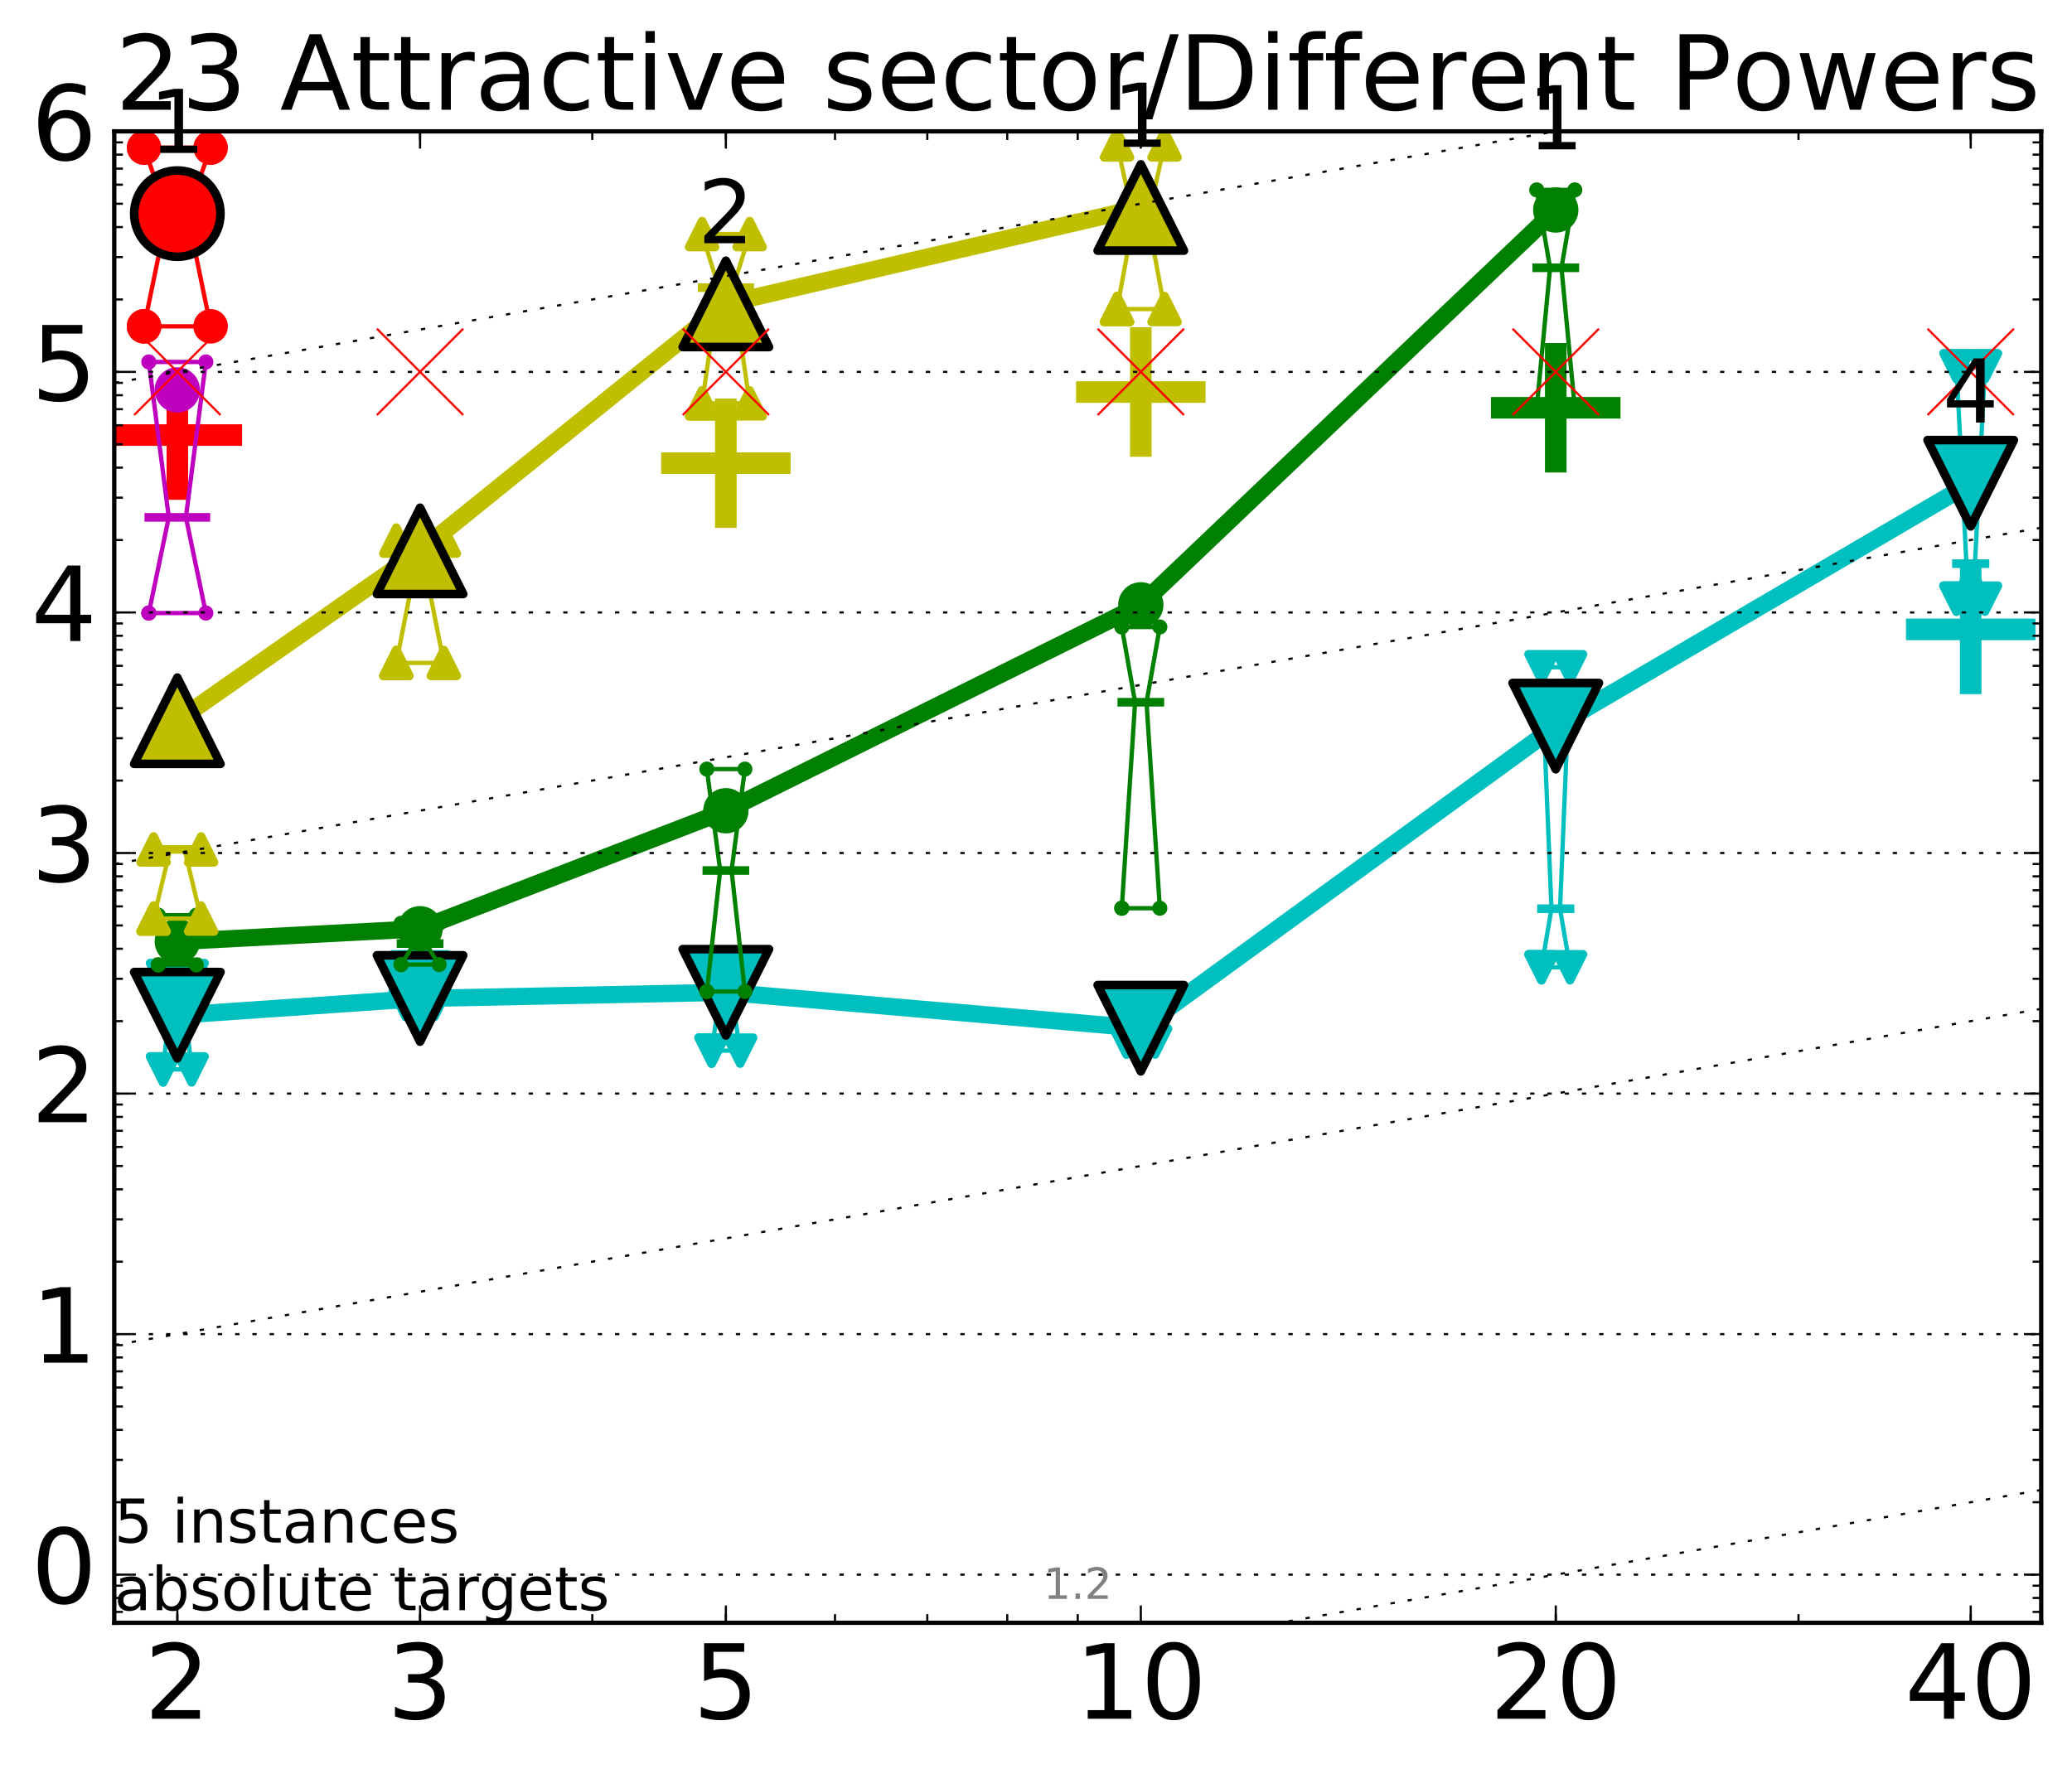<?xml version="1.0" encoding="utf-8" standalone="no"?>
<!DOCTYPE svg PUBLIC "-//W3C//DTD SVG 1.1//EN"
  "http://www.w3.org/Graphics/SVG/1.1/DTD/svg11.dtd">
<!-- Created with matplotlib (http://matplotlib.org/) -->
<svg height="410pt" version="1.1" viewBox="0 0 480 410" width="480pt" xmlns="http://www.w3.org/2000/svg" xmlns:xlink="http://www.w3.org/1999/xlink">
 <defs>
  <style type="text/css">
*{stroke-linecap:butt;stroke-linejoin:round;stroke-miterlimit:100000;}
  </style>
 </defs>
 <g id="figure_1">
  <g id="patch_1">
   <path d="M 0 410.464 
L 480.07 410.464 
L 480.07 0 
L 0 0 
z
" style="fill:#ffffff;"/>
  </g>
  <g id="axes_1">
   <g id="patch_2">
    <path d="M 26.47 376.036 
L 472.87 376.036 
L 472.87 30.436 
L 26.47 30.436 
z
" style="fill:#ffffff;"/>
   </g>
   <g id="line2d_1">
    <defs>
     <path d="M -15 0 
L 15 0 
M 0 15 
L 0 -15 
" id="m8b3acc4ecc" style="stroke:#00bfbf;stroke-width:5.0;"/>
    </defs>
    <g clip-path="url(#p2f76956880)">
     <use style="fill:#00bfbf;stroke:#00bfbf;stroke-width:5.0;" x="456.536" xlink:href="#m8b3acc4ecc" y="145.845"/>
    </g>
   </g>
   <g id="line2d_2">
    <defs>
     <path d="M -15 0 
L 15 0 
M 0 15 
L 0 -15 
" id="m554c939942" style="stroke:#bfbf00;stroke-width:5.0;"/>
    </defs>
    <g clip-path="url(#p2f76956880)">
     <use style="fill:#bfbf00;stroke:#bfbf00;stroke-width:5.0;" x="264.282" xlink:href="#m554c939942" y="90.84"/>
    </g>
   </g>
   <g id="line2d_3">
    <defs>
     <path d="M -15 0 
L 15 0 
M 0 15 
L 0 -15 
" id="mb7aaa2b4e2" style="stroke:#ff0000;stroke-width:5.0;"/>
    </defs>
    <g clip-path="url(#p2f76956880)">
     <use style="fill:#ff0000;stroke:#ff0000;stroke-width:5.0;" x="41.082" xlink:href="#mb7aaa2b4e2" y="100.82"/>
    </g>
   </g>
   <g id="line2d_4">
    <defs>
     <path d="M -15 0 
L 15 0 
M 0 15 
L 0 -15 
" id="m9e3bccf326" style="stroke:#008000;stroke-width:5.0;"/>
    </defs>
    <g clip-path="url(#p2f76956880)">
     <use style="fill:#008000;stroke:#008000;stroke-width:5.0;" x="360.409" xlink:href="#m9e3bccf326" y="94.492"/>
    </g>
   </g>
   <g id="line2d_5">
    <g clip-path="url(#p2f76956880)">
     <use style="fill:#bfbf00;stroke:#bfbf00;stroke-width:5.0;" x="168.155" xlink:href="#m554c939942" y="107.333"/>
    </g>
   </g>
   <g id="line2d_6">
    <path clip-path="url(#p2f76956880)" d="M 37.777 247.809 
L 40.09 226.329 
L 37.777 226.171 
L 44.386 226.171 
L 42.073 226.329 
L 44.386 247.809 
L 37.777 247.809 
" style="fill:none;stroke:#00bfbf;stroke-linecap:square;"/>
   </g>
   <g id="line2d_7">
    <path clip-path="url(#p2f76956880)" d="M 37.777 247.809 
L 44.386 247.809 
L 44.386 226.171 
L 37.777 226.171 
L 37.777 247.809 
" style="fill:none;"/>
    <defs>
     <path d="M -0 3 
L 3 -3 
L -3 -3 
z
" id="m9bb45595fd" style="stroke:#00bfbf;stroke-linejoin:miter;stroke-width:2.0;"/>
    </defs>
    <g clip-path="url(#p2f76956880)">
     <use style="fill:#00bfbf;stroke:#00bfbf;stroke-linejoin:miter;stroke-width:2.0;" x="37.777" xlink:href="#m9bb45595fd" y="247.809"/>
     <use style="fill:#00bfbf;stroke:#00bfbf;stroke-linejoin:miter;stroke-width:2.0;" x="44.386" xlink:href="#m9bb45595fd" y="247.809"/>
     <use style="fill:#00bfbf;stroke:#00bfbf;stroke-linejoin:miter;stroke-width:2.0;" x="44.386" xlink:href="#m9bb45595fd" y="226.171"/>
     <use style="fill:#00bfbf;stroke:#00bfbf;stroke-linejoin:miter;stroke-width:2.0;" x="37.777" xlink:href="#m9bb45595fd" y="226.171"/>
     <use style="fill:#00bfbf;stroke:#00bfbf;stroke-linejoin:miter;stroke-width:2.0;" x="37.777" xlink:href="#m9bb45595fd" y="247.809"/>
    </g>
   </g>
   <g id="line2d_8">
    <path clip-path="url(#p2f76956880)" d="M 37.777 226.329 
L 44.386 226.329 
" style="fill:none;stroke:#00bfbf;stroke-linecap:square;stroke-width:2.0;"/>
   </g>
   <g id="line2d_9">
    <path clip-path="url(#p2f76956880)" d="M 94.008 232.651 
L 96.321 231.827 
L 94.008 224.161 
L 100.617 224.161 
L 98.304 231.827 
L 100.617 232.651 
L 94.008 232.651 
" style="fill:none;stroke:#00bfbf;stroke-linecap:square;"/>
   </g>
   <g id="line2d_10">
    <path clip-path="url(#p2f76956880)" d="M 94.008 232.651 
L 100.617 232.651 
L 100.617 224.161 
L 94.008 224.161 
L 94.008 232.651 
" style="fill:none;"/>
    <g clip-path="url(#p2f76956880)">
     <use style="fill:#00bfbf;stroke:#00bfbf;stroke-linejoin:miter;stroke-width:2.0;" x="94.008" xlink:href="#m9bb45595fd" y="232.651"/>
     <use style="fill:#00bfbf;stroke:#00bfbf;stroke-linejoin:miter;stroke-width:2.0;" x="100.617" xlink:href="#m9bb45595fd" y="232.651"/>
     <use style="fill:#00bfbf;stroke:#00bfbf;stroke-linejoin:miter;stroke-width:2.0;" x="100.617" xlink:href="#m9bb45595fd" y="224.161"/>
     <use style="fill:#00bfbf;stroke:#00bfbf;stroke-linejoin:miter;stroke-width:2.0;" x="94.008" xlink:href="#m9bb45595fd" y="224.161"/>
     <use style="fill:#00bfbf;stroke:#00bfbf;stroke-linejoin:miter;stroke-width:2.0;" x="94.008" xlink:href="#m9bb45595fd" y="232.651"/>
    </g>
   </g>
   <g id="line2d_11">
    <path clip-path="url(#p2f76956880)" d="M 94.008 231.827 
L 100.617 231.827 
" style="fill:none;stroke:#00bfbf;stroke-linecap:square;stroke-width:2.0;"/>
   </g>
   <g id="line2d_12">
    <path clip-path="url(#p2f76956880)" d="M 164.85 243.46 
L 167.163 227.982 
L 164.85 223.299 
L 171.459 223.299 
L 169.146 227.982 
L 171.459 243.46 
L 164.85 243.46 
" style="fill:none;stroke:#00bfbf;stroke-linecap:square;"/>
   </g>
   <g id="line2d_13">
    <path clip-path="url(#p2f76956880)" d="M 164.85 243.46 
L 171.459 243.46 
L 171.459 223.299 
L 164.85 223.299 
L 164.85 243.46 
" style="fill:none;"/>
    <g clip-path="url(#p2f76956880)">
     <use style="fill:#00bfbf;stroke:#00bfbf;stroke-linejoin:miter;stroke-width:2.0;" x="164.85" xlink:href="#m9bb45595fd" y="243.46"/>
     <use style="fill:#00bfbf;stroke:#00bfbf;stroke-linejoin:miter;stroke-width:2.0;" x="171.459" xlink:href="#m9bb45595fd" y="243.46"/>
     <use style="fill:#00bfbf;stroke:#00bfbf;stroke-linejoin:miter;stroke-width:2.0;" x="171.459" xlink:href="#m9bb45595fd" y="223.299"/>
     <use style="fill:#00bfbf;stroke:#00bfbf;stroke-linejoin:miter;stroke-width:2.0;" x="164.85" xlink:href="#m9bb45595fd" y="223.299"/>
     <use style="fill:#00bfbf;stroke:#00bfbf;stroke-linejoin:miter;stroke-width:2.0;" x="164.85" xlink:href="#m9bb45595fd" y="243.46"/>
    </g>
   </g>
   <g id="line2d_14">
    <path clip-path="url(#p2f76956880)" d="M 164.85 227.982 
L 171.459 227.982 
" style="fill:none;stroke:#00bfbf;stroke-linecap:square;stroke-width:2.0;"/>
   </g>
   <g id="line2d_15">
    <path clip-path="url(#p2f76956880)" d="M 260.977 241.354 
L 263.29 238.032 
L 260.977 235.111 
L 267.586 235.111 
L 265.273 238.032 
L 267.586 241.354 
L 260.977 241.354 
" style="fill:none;stroke:#00bfbf;stroke-linecap:square;"/>
   </g>
   <g id="line2d_16">
    <path clip-path="url(#p2f76956880)" d="M 260.977 241.354 
L 267.586 241.354 
L 267.586 235.111 
L 260.977 235.111 
L 260.977 241.354 
" style="fill:none;"/>
    <g clip-path="url(#p2f76956880)">
     <use style="fill:#00bfbf;stroke:#00bfbf;stroke-linejoin:miter;stroke-width:2.0;" x="260.977" xlink:href="#m9bb45595fd" y="241.354"/>
     <use style="fill:#00bfbf;stroke:#00bfbf;stroke-linejoin:miter;stroke-width:2.0;" x="267.586" xlink:href="#m9bb45595fd" y="241.354"/>
     <use style="fill:#00bfbf;stroke:#00bfbf;stroke-linejoin:miter;stroke-width:2.0;" x="267.586" xlink:href="#m9bb45595fd" y="235.111"/>
     <use style="fill:#00bfbf;stroke:#00bfbf;stroke-linejoin:miter;stroke-width:2.0;" x="260.977" xlink:href="#m9bb45595fd" y="235.111"/>
     <use style="fill:#00bfbf;stroke:#00bfbf;stroke-linejoin:miter;stroke-width:2.0;" x="260.977" xlink:href="#m9bb45595fd" y="241.354"/>
    </g>
   </g>
   <g id="line2d_17">
    <path clip-path="url(#p2f76956880)" d="M 260.977 238.032 
L 267.586 238.032 
" style="fill:none;stroke:#00bfbf;stroke-linecap:square;stroke-width:2.0;"/>
   </g>
   <g id="line2d_18">
    <path clip-path="url(#p2f76956880)" d="M 357.104 224.141 
L 359.417 210.577 
L 357.104 154.611 
L 363.713 154.611 
L 361.4 210.577 
L 363.713 224.141 
L 357.104 224.141 
" style="fill:none;stroke:#00bfbf;stroke-linecap:square;"/>
   </g>
   <g id="line2d_19">
    <path clip-path="url(#p2f76956880)" d="M 357.104 224.141 
L 363.713 224.141 
L 363.713 154.611 
L 357.104 154.611 
L 357.104 224.141 
" style="fill:none;"/>
    <g clip-path="url(#p2f76956880)">
     <use style="fill:#00bfbf;stroke:#00bfbf;stroke-linejoin:miter;stroke-width:2.0;" x="357.104" xlink:href="#m9bb45595fd" y="224.141"/>
     <use style="fill:#00bfbf;stroke:#00bfbf;stroke-linejoin:miter;stroke-width:2.0;" x="363.713" xlink:href="#m9bb45595fd" y="224.141"/>
     <use style="fill:#00bfbf;stroke:#00bfbf;stroke-linejoin:miter;stroke-width:2.0;" x="363.713" xlink:href="#m9bb45595fd" y="154.611"/>
     <use style="fill:#00bfbf;stroke:#00bfbf;stroke-linejoin:miter;stroke-width:2.0;" x="357.104" xlink:href="#m9bb45595fd" y="154.611"/>
     <use style="fill:#00bfbf;stroke:#00bfbf;stroke-linejoin:miter;stroke-width:2.0;" x="357.104" xlink:href="#m9bb45595fd" y="224.141"/>
    </g>
   </g>
   <g id="line2d_20">
    <path clip-path="url(#p2f76956880)" d="M 357.104 210.577 
L 363.713 210.577 
" style="fill:none;stroke:#00bfbf;stroke-linecap:square;stroke-width:2.0;"/>
   </g>
   <g id="line2d_21">
    <path clip-path="url(#p2f76956880)" d="M 453.231 138.721 
L 455.544 130.607 
L 453.231 84.86 
L 459.84 84.86 
L 457.527 130.607 
L 459.84 138.721 
L 453.231 138.721 
" style="fill:none;stroke:#00bfbf;stroke-linecap:square;"/>
   </g>
   <g id="line2d_22">
    <path clip-path="url(#p2f76956880)" d="M 453.231 138.721 
L 459.84 138.721 
L 459.84 84.86 
L 453.231 84.86 
L 453.231 138.721 
" style="fill:none;"/>
    <g clip-path="url(#p2f76956880)">
     <use style="fill:#00bfbf;stroke:#00bfbf;stroke-linejoin:miter;stroke-width:2.0;" x="453.231" xlink:href="#m9bb45595fd" y="138.721"/>
     <use style="fill:#00bfbf;stroke:#00bfbf;stroke-linejoin:miter;stroke-width:2.0;" x="459.84" xlink:href="#m9bb45595fd" y="138.721"/>
     <use style="fill:#00bfbf;stroke:#00bfbf;stroke-linejoin:miter;stroke-width:2.0;" x="459.84" xlink:href="#m9bb45595fd" y="84.86"/>
     <use style="fill:#00bfbf;stroke:#00bfbf;stroke-linejoin:miter;stroke-width:2.0;" x="453.231" xlink:href="#m9bb45595fd" y="84.86"/>
     <use style="fill:#00bfbf;stroke:#00bfbf;stroke-linejoin:miter;stroke-width:2.0;" x="453.231" xlink:href="#m9bb45595fd" y="138.721"/>
    </g>
   </g>
   <g id="line2d_23">
    <path clip-path="url(#p2f76956880)" d="M 453.231 130.607 
L 459.84 130.607 
" style="fill:none;stroke:#00bfbf;stroke-linecap:square;stroke-width:2.0;"/>
   </g>
   <g id="line2d_24">
    <path clip-path="url(#p2f76956880)" d="M 41.082 235.248 
L 97.312 231.371 
" style="fill:none;stroke:#00bfbf;stroke-linecap:square;stroke-width:4.0;"/>
   </g>
   <g id="line2d_25">
    <path clip-path="url(#p2f76956880)" d="M 97.312 231.371 
L 168.155 229.943 
" style="fill:none;stroke:#00bfbf;stroke-linecap:square;stroke-width:4.0;"/>
   </g>
   <g id="line2d_26">
    <path clip-path="url(#p2f76956880)" d="M 168.155 229.943 
L 264.282 238.261 
" style="fill:none;stroke:#00bfbf;stroke-linecap:square;stroke-width:4.0;"/>
   </g>
   <g id="line2d_27">
    <path clip-path="url(#p2f76956880)" d="M 264.282 238.261 
L 360.409 168.258 
" style="fill:none;stroke:#00bfbf;stroke-linecap:square;stroke-width:4.0;"/>
   </g>
   <g id="line2d_28">
    <path clip-path="url(#p2f76956880)" d="M 360.409 168.258 
L 456.536 111.982 
" style="fill:none;stroke:#00bfbf;stroke-linecap:square;stroke-width:4.0;"/>
   </g>
   <g id="line2d_29">
    <path clip-path="url(#p2f76956880)" d="M 41.082 235.248 
L 97.312 231.371 
L 168.155 229.943 
L 264.282 238.261 
L 360.409 168.258 
L 456.536 111.982 
" style="fill:none;"/>
    <defs>
     <path d="M -0 10 
L 10 -10 
L -10 -10 
z
" id="mf89abd45f5" style="stroke:#000000;stroke-linejoin:miter;stroke-width:2.0;"/>
    </defs>
    <g clip-path="url(#p2f76956880)">
     <use style="fill:#00bfbf;stroke:#000000;stroke-linejoin:miter;stroke-width:2.0;" x="41.082" xlink:href="#mf89abd45f5" y="235.248"/>
     <use style="fill:#00bfbf;stroke:#000000;stroke-linejoin:miter;stroke-width:2.0;" x="97.312" xlink:href="#mf89abd45f5" y="231.371"/>
     <use style="fill:#00bfbf;stroke:#000000;stroke-linejoin:miter;stroke-width:2.0;" x="168.155" xlink:href="#mf89abd45f5" y="229.943"/>
     <use style="fill:#00bfbf;stroke:#000000;stroke-linejoin:miter;stroke-width:2.0;" x="264.282" xlink:href="#mf89abd45f5" y="238.261"/>
     <use style="fill:#00bfbf;stroke:#000000;stroke-linejoin:miter;stroke-width:2.0;" x="360.409" xlink:href="#mf89abd45f5" y="168.258"/>
     <use style="fill:#00bfbf;stroke:#000000;stroke-linejoin:miter;stroke-width:2.0;" x="456.536" xlink:href="#mf89abd45f5" y="111.982"/>
    </g>
   </g>
   <g id="line2d_30">
    <path clip-path="url(#p2f76956880)" d="M 36.676 223.601 
L 39.76 222.904 
L 36.676 212.069 
L 45.488 212.069 
L 42.403 222.904 
L 45.488 223.601 
L 36.676 223.601 
" style="fill:none;stroke:#008000;stroke-linecap:square;"/>
   </g>
   <g id="line2d_31">
    <path clip-path="url(#p2f76956880)" d="M 36.676 223.601 
L 45.488 223.601 
L 45.488 212.069 
L 36.676 212.069 
L 36.676 223.601 
" style="fill:none;"/>
    <defs>
     <path d="M 0 1.5 
C 0.398 1.5 0.779 1.342 1.061 1.061 
C 1.342 0.779 1.5 0.398 1.5 0 
C 1.5 -0.398 1.342 -0.779 1.061 -1.061 
C 0.779 -1.342 0.398 -1.5 0 -1.5 
C -0.398 -1.5 -0.779 -1.342 -1.061 -1.061 
C -1.342 -0.779 -1.5 -0.398 -1.5 0 
C -1.5 0.398 -1.342 0.779 -1.061 1.061 
C -0.779 1.342 -0.398 1.5 0 1.5 
z
" id="m0397f614c8" style="stroke:#008000;stroke-width:0.5;"/>
    </defs>
    <g clip-path="url(#p2f76956880)">
     <use style="fill:#008000;stroke:#008000;stroke-width:0.5;" x="36.676" xlink:href="#m0397f614c8" y="223.601"/>
     <use style="fill:#008000;stroke:#008000;stroke-width:0.5;" x="45.488" xlink:href="#m0397f614c8" y="223.601"/>
     <use style="fill:#008000;stroke:#008000;stroke-width:0.5;" x="45.488" xlink:href="#m0397f614c8" y="212.069"/>
     <use style="fill:#008000;stroke:#008000;stroke-width:0.5;" x="36.676" xlink:href="#m0397f614c8" y="212.069"/>
     <use style="fill:#008000;stroke:#008000;stroke-width:0.5;" x="36.676" xlink:href="#m0397f614c8" y="223.601"/>
    </g>
   </g>
   <g id="line2d_32">
    <path clip-path="url(#p2f76956880)" d="M 36.676 222.904 
L 45.488 222.904 
" style="fill:none;stroke:#008000;stroke-linecap:square;stroke-width:2.0;"/>
   </g>
   <g id="line2d_33">
    <path clip-path="url(#p2f76956880)" d="M 92.906 223.519 
L 95.991 218.653 
L 92.906 213.963 
L 101.718 213.963 
L 98.634 218.653 
L 101.718 223.519 
L 92.906 223.519 
" style="fill:none;stroke:#008000;stroke-linecap:square;"/>
   </g>
   <g id="line2d_34">
    <path clip-path="url(#p2f76956880)" d="M 92.906 223.519 
L 101.718 223.519 
L 101.718 213.963 
L 92.906 213.963 
L 92.906 223.519 
" style="fill:none;"/>
    <g clip-path="url(#p2f76956880)">
     <use style="fill:#008000;stroke:#008000;stroke-width:0.5;" x="92.906" xlink:href="#m0397f614c8" y="223.519"/>
     <use style="fill:#008000;stroke:#008000;stroke-width:0.5;" x="101.718" xlink:href="#m0397f614c8" y="223.519"/>
     <use style="fill:#008000;stroke:#008000;stroke-width:0.5;" x="101.718" xlink:href="#m0397f614c8" y="213.963"/>
     <use style="fill:#008000;stroke:#008000;stroke-width:0.5;" x="92.906" xlink:href="#m0397f614c8" y="213.963"/>
     <use style="fill:#008000;stroke:#008000;stroke-width:0.5;" x="92.906" xlink:href="#m0397f614c8" y="223.519"/>
    </g>
   </g>
   <g id="line2d_35">
    <path clip-path="url(#p2f76956880)" d="M 92.906 218.653 
L 101.718 218.653 
" style="fill:none;stroke:#008000;stroke-linecap:square;stroke-width:2.0;"/>
   </g>
   <g id="line2d_36">
    <path clip-path="url(#p2f76956880)" d="M 163.749 229.757 
L 166.833 201.711 
L 163.749 178.217 
L 172.561 178.217 
L 169.476 201.711 
L 172.561 229.757 
L 163.749 229.757 
" style="fill:none;stroke:#008000;stroke-linecap:square;"/>
   </g>
   <g id="line2d_37">
    <path clip-path="url(#p2f76956880)" d="M 163.749 229.757 
L 172.561 229.757 
L 172.561 178.217 
L 163.749 178.217 
L 163.749 229.757 
" style="fill:none;"/>
    <g clip-path="url(#p2f76956880)">
     <use style="fill:#008000;stroke:#008000;stroke-width:0.5;" x="163.749" xlink:href="#m0397f614c8" y="229.757"/>
     <use style="fill:#008000;stroke:#008000;stroke-width:0.5;" x="172.561" xlink:href="#m0397f614c8" y="229.757"/>
     <use style="fill:#008000;stroke:#008000;stroke-width:0.5;" x="172.561" xlink:href="#m0397f614c8" y="178.217"/>
     <use style="fill:#008000;stroke:#008000;stroke-width:0.5;" x="163.749" xlink:href="#m0397f614c8" y="178.217"/>
     <use style="fill:#008000;stroke:#008000;stroke-width:0.5;" x="163.749" xlink:href="#m0397f614c8" y="229.757"/>
    </g>
   </g>
   <g id="line2d_38">
    <path clip-path="url(#p2f76956880)" d="M 163.749 201.711 
L 172.561 201.711 
" style="fill:none;stroke:#008000;stroke-linecap:square;stroke-width:2.0;"/>
   </g>
   <g id="line2d_39">
    <path clip-path="url(#p2f76956880)" d="M 259.876 210.452 
L 262.96 162.724 
L 259.876 145.289 
L 268.688 145.289 
L 265.603 162.724 
L 268.688 210.452 
L 259.876 210.452 
" style="fill:none;stroke:#008000;stroke-linecap:square;"/>
   </g>
   <g id="line2d_40">
    <path clip-path="url(#p2f76956880)" d="M 259.876 210.452 
L 268.688 210.452 
L 268.688 145.289 
L 259.876 145.289 
L 259.876 210.452 
" style="fill:none;"/>
    <g clip-path="url(#p2f76956880)">
     <use style="fill:#008000;stroke:#008000;stroke-width:0.5;" x="259.876" xlink:href="#m0397f614c8" y="210.452"/>
     <use style="fill:#008000;stroke:#008000;stroke-width:0.5;" x="268.688" xlink:href="#m0397f614c8" y="210.452"/>
     <use style="fill:#008000;stroke:#008000;stroke-width:0.5;" x="268.688" xlink:href="#m0397f614c8" y="145.289"/>
     <use style="fill:#008000;stroke:#008000;stroke-width:0.5;" x="259.876" xlink:href="#m0397f614c8" y="145.289"/>
     <use style="fill:#008000;stroke:#008000;stroke-width:0.5;" x="259.876" xlink:href="#m0397f614c8" y="210.452"/>
    </g>
   </g>
   <g id="line2d_41">
    <path clip-path="url(#p2f76956880)" d="M 259.876 162.724 
L 268.688 162.724 
" style="fill:none;stroke:#008000;stroke-linecap:square;stroke-width:2.0;"/>
   </g>
   <g id="line2d_42">
    <path clip-path="url(#p2f76956880)" d="M 356.003 94.492 
L 359.087 62.048 
L 356.003 44.004 
L 364.815 44.004 
L 361.73 62.048 
L 364.815 94.492 
L 356.003 94.492 
" style="fill:none;stroke:#008000;stroke-linecap:square;"/>
   </g>
   <g id="line2d_43">
    <path clip-path="url(#p2f76956880)" d="M 356.003 94.492 
L 364.815 94.492 
L 364.815 44.004 
L 356.003 44.004 
L 356.003 94.492 
" style="fill:none;"/>
    <g clip-path="url(#p2f76956880)">
     <use style="fill:#008000;stroke:#008000;stroke-width:0.5;" x="356.003" xlink:href="#m0397f614c8" y="94.492"/>
     <use style="fill:#008000;stroke:#008000;stroke-width:0.5;" x="364.815" xlink:href="#m0397f614c8" y="94.492"/>
     <use style="fill:#008000;stroke:#008000;stroke-width:0.5;" x="364.815" xlink:href="#m0397f614c8" y="44.004"/>
     <use style="fill:#008000;stroke:#008000;stroke-width:0.5;" x="356.003" xlink:href="#m0397f614c8" y="44.004"/>
     <use style="fill:#008000;stroke:#008000;stroke-width:0.5;" x="356.003" xlink:href="#m0397f614c8" y="94.492"/>
    </g>
   </g>
   <g id="line2d_44">
    <path clip-path="url(#p2f76956880)" d="M 356.003 62.048 
L 364.815 62.048 
" style="fill:none;stroke:#008000;stroke-linecap:square;stroke-width:2.0;"/>
   </g>
   <g id="line2d_45">
    <path clip-path="url(#p2f76956880)" d="M 41.082 218.167 
L 97.312 215.213 
" style="fill:none;stroke:#008000;stroke-linecap:square;stroke-width:4.0;"/>
   </g>
   <g id="line2d_46">
    <path clip-path="url(#p2f76956880)" d="M 97.312 215.213 
L 168.155 187.867 
" style="fill:none;stroke:#008000;stroke-linecap:square;stroke-width:4.0;"/>
   </g>
   <g id="line2d_47">
    <path clip-path="url(#p2f76956880)" d="M 168.155 187.867 
L 264.282 140.156 
" style="fill:none;stroke:#008000;stroke-linecap:square;stroke-width:4.0;"/>
   </g>
   <g id="line2d_48">
    <path clip-path="url(#p2f76956880)" d="M 264.282 140.156 
L 360.409 48.665 
" style="fill:none;stroke:#008000;stroke-linecap:square;stroke-width:4.0;"/>
   </g>
   <g id="line2d_49">
    <path clip-path="url(#p2f76956880)" d="M 41.082 218.167 
L 97.312 215.213 
L 168.155 187.867 
L 264.282 140.156 
L 360.409 48.665 
" style="fill:none;"/>
    <defs>
     <path d="M 0 5 
C 1.326 5 2.598 4.473 3.536 3.536 
C 4.473 2.598 5 1.326 5 0 
C 5 -1.326 4.473 -2.598 3.536 -3.536 
C 2.598 -4.473 1.326 -5 0 -5 
C -1.326 -5 -2.598 -4.473 -3.536 -3.536 
C -4.473 -2.598 -5 -1.326 -5 0 
C -5 1.326 -4.473 2.598 -3.536 3.536 
C -2.598 4.473 -1.326 5 0 5 
z
" id="m76aaf05b40" style="stroke:#008000;stroke-width:0.5;"/>
    </defs>
    <g clip-path="url(#p2f76956880)">
     <use style="fill:#008000;stroke:#008000;stroke-width:0.5;" x="41.082" xlink:href="#m76aaf05b40" y="218.167"/>
     <use style="fill:#008000;stroke:#008000;stroke-width:0.5;" x="97.312" xlink:href="#m76aaf05b40" y="215.213"/>
     <use style="fill:#008000;stroke:#008000;stroke-width:0.5;" x="168.155" xlink:href="#m76aaf05b40" y="187.867"/>
     <use style="fill:#008000;stroke:#008000;stroke-width:0.5;" x="264.282" xlink:href="#m76aaf05b40" y="140.156"/>
     <use style="fill:#008000;stroke:#008000;stroke-width:0.5;" x="360.409" xlink:href="#m76aaf05b40" y="48.665"/>
    </g>
   </g>
   <g id="line2d_50">
    <path clip-path="url(#p2f76956880)" d="M 35.574 212.849 
L 39.429 196.829 
L 35.574 196.829 
L 46.589 196.829 
L 42.734 196.829 
L 46.589 212.849 
L 35.574 212.849 
" style="fill:none;stroke:#bfbf00;stroke-linecap:square;"/>
   </g>
   <g id="line2d_51">
    <path clip-path="url(#p2f76956880)" d="M 35.574 212.849 
L 46.589 212.849 
L 46.589 196.829 
L 35.574 196.829 
L 35.574 212.849 
" style="fill:none;"/>
    <defs>
     <path d="M 0 -3 
L -3 3 
L 3 3 
z
" id="mc129fead04" style="stroke:#bfbf00;stroke-linejoin:miter;stroke-width:2.0;"/>
    </defs>
    <g clip-path="url(#p2f76956880)">
     <use style="fill:#bfbf00;stroke:#bfbf00;stroke-linejoin:miter;stroke-width:2.0;" x="35.574" xlink:href="#mc129fead04" y="212.849"/>
     <use style="fill:#bfbf00;stroke:#bfbf00;stroke-linejoin:miter;stroke-width:2.0;" x="46.589" xlink:href="#mc129fead04" y="212.849"/>
     <use style="fill:#bfbf00;stroke:#bfbf00;stroke-linejoin:miter;stroke-width:2.0;" x="46.589" xlink:href="#mc129fead04" y="196.829"/>
     <use style="fill:#bfbf00;stroke:#bfbf00;stroke-linejoin:miter;stroke-width:2.0;" x="35.574" xlink:href="#mc129fead04" y="196.829"/>
     <use style="fill:#bfbf00;stroke:#bfbf00;stroke-linejoin:miter;stroke-width:2.0;" x="35.574" xlink:href="#mc129fead04" y="212.849"/>
    </g>
   </g>
   <g id="line2d_52">
    <path clip-path="url(#p2f76956880)" d="M 35.574 196.829 
L 46.589 196.829 
" style="fill:none;stroke:#bfbf00;stroke-linecap:square;stroke-width:2.0;"/>
   </g>
   <g id="line2d_53">
    <path clip-path="url(#p2f76956880)" d="M 91.805 153.614 
L 95.66 134.114 
L 91.805 125.268 
L 102.82 125.268 
L 98.965 134.114 
L 102.82 153.614 
L 91.805 153.614 
" style="fill:none;stroke:#bfbf00;stroke-linecap:square;"/>
   </g>
   <g id="line2d_54">
    <path clip-path="url(#p2f76956880)" d="M 91.805 153.614 
L 102.82 153.614 
L 102.82 125.268 
L 91.805 125.268 
L 91.805 153.614 
" style="fill:none;"/>
    <g clip-path="url(#p2f76956880)">
     <use style="fill:#bfbf00;stroke:#bfbf00;stroke-linejoin:miter;stroke-width:2.0;" x="91.805" xlink:href="#mc129fead04" y="153.614"/>
     <use style="fill:#bfbf00;stroke:#bfbf00;stroke-linejoin:miter;stroke-width:2.0;" x="102.82" xlink:href="#mc129fead04" y="153.614"/>
     <use style="fill:#bfbf00;stroke:#bfbf00;stroke-linejoin:miter;stroke-width:2.0;" x="102.82" xlink:href="#mc129fead04" y="125.268"/>
     <use style="fill:#bfbf00;stroke:#bfbf00;stroke-linejoin:miter;stroke-width:2.0;" x="91.805" xlink:href="#mc129fead04" y="125.268"/>
     <use style="fill:#bfbf00;stroke:#bfbf00;stroke-linejoin:miter;stroke-width:2.0;" x="91.805" xlink:href="#mc129fead04" y="153.614"/>
    </g>
   </g>
   <g id="line2d_55">
    <path clip-path="url(#p2f76956880)" d="M 91.805 134.114 
L 102.82 134.114 
" style="fill:none;stroke:#bfbf00;stroke-linecap:square;stroke-width:2.0;"/>
   </g>
   <g id="line2d_56">
    <path clip-path="url(#p2f76956880)" d="M 162.647 93.466 
L 166.502 66.651 
L 162.647 54.241 
L 173.662 54.241 
L 169.807 66.651 
L 173.662 93.466 
L 162.647 93.466 
" style="fill:none;stroke:#bfbf00;stroke-linecap:square;"/>
   </g>
   <g id="line2d_57">
    <path clip-path="url(#p2f76956880)" d="M 162.647 93.466 
L 173.662 93.466 
L 173.662 54.241 
L 162.647 54.241 
L 162.647 93.466 
" style="fill:none;"/>
    <g clip-path="url(#p2f76956880)">
     <use style="fill:#bfbf00;stroke:#bfbf00;stroke-linejoin:miter;stroke-width:2.0;" x="162.647" xlink:href="#mc129fead04" y="93.466"/>
     <use style="fill:#bfbf00;stroke:#bfbf00;stroke-linejoin:miter;stroke-width:2.0;" x="173.662" xlink:href="#mc129fead04" y="93.466"/>
     <use style="fill:#bfbf00;stroke:#bfbf00;stroke-linejoin:miter;stroke-width:2.0;" x="173.662" xlink:href="#mc129fead04" y="54.241"/>
     <use style="fill:#bfbf00;stroke:#bfbf00;stroke-linejoin:miter;stroke-width:2.0;" x="162.647" xlink:href="#mc129fead04" y="54.241"/>
     <use style="fill:#bfbf00;stroke:#bfbf00;stroke-linejoin:miter;stroke-width:2.0;" x="162.647" xlink:href="#mc129fead04" y="93.466"/>
    </g>
   </g>
   <g id="line2d_58">
    <path clip-path="url(#p2f76956880)" d="M 162.647 66.651 
L 173.662 66.651 
" style="fill:none;stroke:#bfbf00;stroke-linecap:square;stroke-width:2.0;"/>
   </g>
   <g id="line2d_59">
    <path clip-path="url(#p2f76956880)" d="M 258.774 71.615 
L 262.629 50.725 
L 258.774 33.46 
L 269.789 33.46 
L 265.934 50.725 
L 269.789 71.615 
L 258.774 71.615 
" style="fill:none;stroke:#bfbf00;stroke-linecap:square;"/>
   </g>
   <g id="line2d_60">
    <path clip-path="url(#p2f76956880)" d="M 258.774 71.615 
L 269.789 71.615 
L 269.789 33.46 
L 258.774 33.46 
L 258.774 71.615 
" style="fill:none;"/>
    <g clip-path="url(#p2f76956880)">
     <use style="fill:#bfbf00;stroke:#bfbf00;stroke-linejoin:miter;stroke-width:2.0;" x="258.774" xlink:href="#mc129fead04" y="71.615"/>
     <use style="fill:#bfbf00;stroke:#bfbf00;stroke-linejoin:miter;stroke-width:2.0;" x="269.789" xlink:href="#mc129fead04" y="71.615"/>
     <use style="fill:#bfbf00;stroke:#bfbf00;stroke-linejoin:miter;stroke-width:2.0;" x="269.789" xlink:href="#mc129fead04" y="33.46"/>
     <use style="fill:#bfbf00;stroke:#bfbf00;stroke-linejoin:miter;stroke-width:2.0;" x="258.774" xlink:href="#mc129fead04" y="33.46"/>
     <use style="fill:#bfbf00;stroke:#bfbf00;stroke-linejoin:miter;stroke-width:2.0;" x="258.774" xlink:href="#mc129fead04" y="71.615"/>
    </g>
   </g>
   <g id="line2d_61">
    <path clip-path="url(#p2f76956880)" d="M 258.774 50.725 
L 269.789 50.725 
" style="fill:none;stroke:#bfbf00;stroke-linecap:square;stroke-width:2.0;"/>
   </g>
   <g id="line2d_62">
    <path clip-path="url(#p2f76956880)" d="M 41.082 167.014 
L 97.312 127.655 
" style="fill:none;stroke:#bfbf00;stroke-linecap:square;stroke-width:4.0;"/>
   </g>
   <g id="line2d_63">
    <path clip-path="url(#p2f76956880)" d="M 97.312 127.655 
L 168.155 70.416 
" style="fill:none;stroke:#bfbf00;stroke-linecap:square;stroke-width:4.0;"/>
   </g>
   <g id="line2d_64">
    <path clip-path="url(#p2f76956880)" d="M 168.155 70.416 
L 264.282 48.077 
" style="fill:none;stroke:#bfbf00;stroke-linecap:square;stroke-width:4.0;"/>
   </g>
   <g id="line2d_65">
    <path clip-path="url(#p2f76956880)" d="M 41.082 167.014 
L 97.312 127.655 
L 168.155 70.416 
L 264.282 48.077 
" style="fill:none;"/>
    <defs>
     <path d="M 0 -10 
L -10 10 
L 10 10 
z
" id="m3a5b86447f" style="stroke:#000000;stroke-linejoin:miter;stroke-width:2.0;"/>
    </defs>
    <g clip-path="url(#p2f76956880)">
     <use style="fill:#bfbf00;stroke:#000000;stroke-linejoin:miter;stroke-width:2.0;" x="41.082" xlink:href="#m3a5b86447f" y="167.014"/>
     <use style="fill:#bfbf00;stroke:#000000;stroke-linejoin:miter;stroke-width:2.0;" x="97.312" xlink:href="#m3a5b86447f" y="127.655"/>
     <use style="fill:#bfbf00;stroke:#000000;stroke-linejoin:miter;stroke-width:2.0;" x="168.155" xlink:href="#m3a5b86447f" y="70.416"/>
     <use style="fill:#bfbf00;stroke:#000000;stroke-linejoin:miter;stroke-width:2.0;" x="264.282" xlink:href="#m3a5b86447f" y="48.077"/>
    </g>
   </g>
   <g id="line2d_66">
    <path clip-path="url(#p2f76956880)" d="M 34.473 142.057 
L 39.099 119.881 
L 34.473 83.871 
L 47.691 83.871 
L 43.064 119.881 
L 47.691 142.057 
L 34.473 142.057 
" style="fill:none;stroke:#bf00bf;stroke-linecap:square;"/>
   </g>
   <g id="line2d_67">
    <path clip-path="url(#p2f76956880)" d="M 34.473 142.057 
L 47.691 142.057 
L 47.691 83.871 
L 34.473 83.871 
L 34.473 142.057 
" style="fill:none;"/>
    <defs>
     <path d="M 0 1.5 
C 0.398 1.5 0.779 1.342 1.061 1.061 
C 1.342 0.779 1.5 0.398 1.5 0 
C 1.5 -0.398 1.342 -0.779 1.061 -1.061 
C 0.779 -1.342 0.398 -1.5 0 -1.5 
C -0.398 -1.5 -0.779 -1.342 -1.061 -1.061 
C -1.342 -0.779 -1.5 -0.398 -1.5 0 
C -1.5 0.398 -1.342 0.779 -1.061 1.061 
C -0.779 1.342 -0.398 1.5 0 1.5 
z
" id="m7c07741df2" style="stroke:#bf00bf;stroke-width:0.5;"/>
    </defs>
    <g clip-path="url(#p2f76956880)">
     <use style="fill:#bf00bf;stroke:#bf00bf;stroke-width:0.5;" x="34.473" xlink:href="#m7c07741df2" y="142.057"/>
     <use style="fill:#bf00bf;stroke:#bf00bf;stroke-width:0.5;" x="47.691" xlink:href="#m7c07741df2" y="142.057"/>
     <use style="fill:#bf00bf;stroke:#bf00bf;stroke-width:0.5;" x="47.691" xlink:href="#m7c07741df2" y="83.871"/>
     <use style="fill:#bf00bf;stroke:#bf00bf;stroke-width:0.5;" x="34.473" xlink:href="#m7c07741df2" y="83.871"/>
     <use style="fill:#bf00bf;stroke:#bf00bf;stroke-width:0.5;" x="34.473" xlink:href="#m7c07741df2" y="142.057"/>
    </g>
   </g>
   <g id="line2d_68">
    <path clip-path="url(#p2f76956880)" d="M 34.473 119.881 
L 47.691 119.881 
" style="fill:none;stroke:#bf00bf;stroke-linecap:square;stroke-width:2.0;"/>
   </g>
   <g id="line2d_69">
    <path clip-path="url(#p2f76956880)" d="M 41.082 90.354 
" style="fill:none;"/>
    <defs>
     <path d="M 0 5 
C 1.326 5 2.598 4.473 3.536 3.536 
C 4.473 2.598 5 1.326 5 0 
C 5 -1.326 4.473 -2.598 3.536 -3.536 
C 2.598 -4.473 1.326 -5 0 -5 
C -1.326 -5 -2.598 -4.473 -3.536 -3.536 
C -4.473 -2.598 -5 -1.326 -5 0 
C -5 1.326 -4.473 2.598 -3.536 3.536 
C -2.598 4.473 -1.326 5 0 5 
z
" id="md2180763ef" style="stroke:#bf00bf;stroke-width:0.5;"/>
    </defs>
    <g clip-path="url(#p2f76956880)">
     <use style="fill:#bf00bf;stroke:#bf00bf;stroke-width:0.5;" x="41.082" xlink:href="#md2180763ef" y="90.354"/>
    </g>
   </g>
   <g id="line2d_70">
    <path clip-path="url(#p2f76956880)" d="M 33.371 75.62 
L 38.768 49.508 
L 33.371 34.227 
L 48.792 34.227 
L 43.395 49.508 
L 48.792 75.62 
L 33.371 75.62 
" style="fill:none;stroke:#ff0000;stroke-linecap:square;"/>
   </g>
   <g id="line2d_71">
    <path clip-path="url(#p2f76956880)" d="M 33.371 75.62 
L 48.792 75.62 
L 48.792 34.227 
L 33.371 34.227 
L 33.371 75.62 
" style="fill:none;"/>
    <defs>
     <path d="M 0 3 
C 0.796 3 1.559 2.684 2.121 2.121 
C 2.684 1.559 3 0.796 3 0 
C 3 -0.796 2.684 -1.559 2.121 -2.121 
C 1.559 -2.684 0.796 -3 0 -3 
C -0.796 -3 -1.559 -2.684 -2.121 -2.121 
C -2.684 -1.559 -3 -0.796 -3 0 
C -3 0.796 -2.684 1.559 -2.121 2.121 
C -1.559 2.684 -0.796 3 0 3 
z
" id="ma3138f8557" style="stroke:#ff0000;stroke-width:2.0;"/>
    </defs>
    <g clip-path="url(#p2f76956880)">
     <use style="fill:#ff0000;stroke:#ff0000;stroke-width:2.0;" x="33.371" xlink:href="#ma3138f8557" y="75.62"/>
     <use style="fill:#ff0000;stroke:#ff0000;stroke-width:2.0;" x="48.792" xlink:href="#ma3138f8557" y="75.62"/>
     <use style="fill:#ff0000;stroke:#ff0000;stroke-width:2.0;" x="48.792" xlink:href="#ma3138f8557" y="34.227"/>
     <use style="fill:#ff0000;stroke:#ff0000;stroke-width:2.0;" x="33.371" xlink:href="#ma3138f8557" y="34.227"/>
     <use style="fill:#ff0000;stroke:#ff0000;stroke-width:2.0;" x="33.371" xlink:href="#ma3138f8557" y="75.62"/>
    </g>
   </g>
   <g id="line2d_72">
    <path clip-path="url(#p2f76956880)" d="M 33.371 49.508 
L 48.792 49.508 
" style="fill:none;stroke:#ff0000;stroke-linecap:square;stroke-width:2.0;"/>
   </g>
   <g id="line2d_73">
    <path clip-path="url(#p2f76956880)" d="M 41.082 49.508 
" style="fill:none;"/>
    <defs>
     <path d="M 0 10 
C 2.652 10 5.196 8.946 7.071 7.071 
C 8.946 5.196 10 2.652 10 0 
C 10 -2.652 8.946 -5.196 7.071 -7.071 
C 5.196 -8.946 2.652 -10 0 -10 
C -2.652 -10 -5.196 -8.946 -7.071 -7.071 
C -8.946 -5.196 -10 -2.652 -10 0 
C -10 2.652 -8.946 5.196 -7.071 7.071 
C -5.196 8.946 -2.652 10 0 10 
z
" id="ma6031e0708" style="stroke:#000000;stroke-width:2.0;"/>
    </defs>
    <g clip-path="url(#p2f76956880)">
     <use style="fill:#ff0000;stroke:#000000;stroke-width:2.0;" x="41.082" xlink:href="#ma6031e0708" y="49.508"/>
    </g>
   </g>
   <g id="line2d_74"/>
   <g id="line2d_75"/>
   <g id="line2d_76"/>
   <g id="line2d_77"/>
   <g id="line2d_78"/>
   <g id="line2d_79">
    <defs>
     <path d="M -10 10 
L 10 -10 
M -10 -10 
L 10 10 
" id="ma4f4b3b7dc" style="stroke:#ff0000;stroke-width:0.5;"/>
    </defs>
    <g clip-path="url(#p2f76956880)">
     <use style="fill:#ff0000;stroke:#ff0000;stroke-width:0.5;" x="41.082" xlink:href="#ma4f4b3b7dc" y="86.164"/>
     <use style="fill:#ff0000;stroke:#ff0000;stroke-width:0.5;" x="97.312" xlink:href="#ma4f4b3b7dc" y="86.169"/>
     <use style="fill:#ff0000;stroke:#ff0000;stroke-width:0.5;" x="168.155" xlink:href="#ma4f4b3b7dc" y="86.172"/>
     <use style="fill:#ff0000;stroke:#ff0000;stroke-width:0.5;" x="264.282" xlink:href="#ma4f4b3b7dc" y="86.175"/>
     <use style="fill:#ff0000;stroke:#ff0000;stroke-width:0.5;" x="360.409" xlink:href="#ma4f4b3b7dc" y="86.176"/>
     <use style="fill:#ff0000;stroke:#ff0000;stroke-width:0.5;" x="456.536" xlink:href="#ma4f4b3b7dc" y="86.177"/>
    </g>
   </g>
   <g id="line2d_80">
    <path clip-path="url(#p2f76956880)" d="M 93.591 411.464 
L 481.07 343.825 
" style="fill:none;stroke:#000000;stroke-dasharray:1,3;stroke-dashoffset:0.0;stroke-width:0.5;"/>
   </g>
   <g id="line2d_81">
    <path clip-path="url(#p2f76956880)" d="M -1 316.492 
L 481.07 232.341 
" style="fill:none;stroke:#000000;stroke-dasharray:1,3;stroke-dashoffset:0.0;stroke-width:0.5;"/>
   </g>
   <g id="line2d_82">
    <path clip-path="url(#p2f76956880)" d="M -1 205.008 
L 481.07 120.857 
" style="fill:none;stroke:#000000;stroke-dasharray:1,3;stroke-dashoffset:0.0;stroke-width:0.5;"/>
   </g>
   <g id="line2d_83">
    <path clip-path="url(#p2f76956880)" d="M -1 93.524 
L 481.07 9.374 
" style="fill:none;stroke:#000000;stroke-dasharray:1,3;stroke-dashoffset:0.0;stroke-width:0.5;"/>
   </g>
   <g id="line2d_84">
    <path clip-path="url(#p2f76956880)" style="fill:none;stroke:#000000;stroke-dasharray:1,3;stroke-dashoffset:0.0;stroke-width:0.5;"/>
   </g>
   <g id="patch_3">
    <path d="M 26.47 30.436 
L 472.87 30.436 
" style="fill:none;stroke:#000000;stroke-linecap:square;stroke-linejoin:miter;"/>
   </g>
   <g id="patch_4">
    <path d="M 472.87 376.036 
L 472.87 30.436 
" style="fill:none;stroke:#000000;stroke-linecap:square;stroke-linejoin:miter;"/>
   </g>
   <g id="patch_5">
    <path d="M 26.47 376.036 
L 472.87 376.036 
" style="fill:none;stroke:#000000;stroke-linecap:square;stroke-linejoin:miter;"/>
   </g>
   <g id="patch_6">
    <path d="M 26.47 376.036 
L 26.47 30.436 
" style="fill:none;stroke:#000000;stroke-linecap:square;stroke-linejoin:miter;"/>
   </g>
   <g id="matplotlib.axis_1">
    <g id="xtick_1">
     <g id="line2d_85">
      <defs>
       <path d="M 0 0 
L 0 -4 
" id="m2a4df564ec" style="stroke:#000000;stroke-width:0.5;"/>
      </defs>
      <g>
       <use style="stroke:#000000;stroke-width:0.5;" x="41.082" xlink:href="#m2a4df564ec" y="376.036"/>
      </g>
     </g>
     <g id="line2d_86">
      <defs>
       <path d="M 0 0 
L 0 4 
" id="m5159045741" style="stroke:#000000;stroke-width:0.5;"/>
      </defs>
      <g>
       <use style="stroke:#000000;stroke-width:0.5;" x="41.082" xlink:href="#m5159045741" y="30.436"/>
      </g>
     </g>
     <g id="text_1">
      <!-- 2 -->
      <defs>
       <path d="M 19.188 8.297 
L 53.609 8.297 
L 53.609 0 
L 7.328 0 
L 7.328 8.297 
Q 12.938 14.109 22.625 23.891 
Q 32.328 33.688 34.812 36.531 
Q 39.547 41.844 41.422 45.531 
Q 43.312 49.219 43.312 52.781 
Q 43.312 58.594 39.234 62.25 
Q 35.156 65.922 28.609 65.922 
Q 23.969 65.922 18.812 64.312 
Q 13.672 62.703 7.812 59.422 
L 7.812 69.391 
Q 13.766 71.781 18.938 73 
Q 24.125 74.219 28.422 74.219 
Q 39.75 74.219 46.484 68.547 
Q 53.219 62.891 53.219 53.422 
Q 53.219 48.922 51.531 44.891 
Q 49.859 40.875 45.406 35.406 
Q 44.188 33.984 37.641 27.219 
Q 31.109 20.453 19.188 8.297 
" id="BitstreamVeraSans-Roman-32"/>
      </defs>
      <g transform="translate(33.447 398.272)scale(0.24 -0.24)">
       <use xlink:href="#BitstreamVeraSans-Roman-32"/>
      </g>
     </g>
    </g>
    <g id="xtick_2">
     <g id="line2d_87">
      <g>
       <use style="stroke:#000000;stroke-width:0.5;" x="97.312" xlink:href="#m2a4df564ec" y="376.036"/>
      </g>
     </g>
     <g id="line2d_88">
      <g>
       <use style="stroke:#000000;stroke-width:0.5;" x="97.312" xlink:href="#m5159045741" y="30.436"/>
      </g>
     </g>
     <g id="text_2">
      <!-- 3 -->
      <defs>
       <path d="M 40.578 39.312 
Q 47.656 37.797 51.625 33 
Q 55.609 28.219 55.609 21.188 
Q 55.609 10.406 48.188 4.484 
Q 40.766 -1.422 27.094 -1.422 
Q 22.516 -1.422 17.656 -0.516 
Q 12.797 0.391 7.625 2.203 
L 7.625 11.719 
Q 11.719 9.328 16.594 8.109 
Q 21.484 6.891 26.812 6.891 
Q 36.078 6.891 40.938 10.547 
Q 45.797 14.203 45.797 21.188 
Q 45.797 27.641 41.281 31.266 
Q 36.766 34.906 28.719 34.906 
L 20.219 34.906 
L 20.219 43.016 
L 29.109 43.016 
Q 36.375 43.016 40.234 45.922 
Q 44.094 48.828 44.094 54.297 
Q 44.094 59.906 40.109 62.906 
Q 36.141 65.922 28.719 65.922 
Q 24.656 65.922 20.016 65.031 
Q 15.375 64.156 9.812 62.312 
L 9.812 71.094 
Q 15.438 72.656 20.344 73.438 
Q 25.25 74.219 29.594 74.219 
Q 40.828 74.219 47.359 69.109 
Q 53.906 64.016 53.906 55.328 
Q 53.906 49.266 50.438 45.094 
Q 46.969 40.922 40.578 39.312 
" id="BitstreamVeraSans-Roman-33"/>
      </defs>
      <g transform="translate(89.677 398.272)scale(0.24 -0.24)">
       <use xlink:href="#BitstreamVeraSans-Roman-33"/>
      </g>
     </g>
    </g>
    <g id="xtick_3">
     <g id="line2d_89">
      <g>
       <use style="stroke:#000000;stroke-width:0.5;" x="168.155" xlink:href="#m2a4df564ec" y="376.036"/>
      </g>
     </g>
     <g id="line2d_90">
      <g>
       <use style="stroke:#000000;stroke-width:0.5;" x="168.155" xlink:href="#m5159045741" y="30.436"/>
      </g>
     </g>
     <g id="text_3">
      <!-- 5 -->
      <defs>
       <path d="M 10.797 72.906 
L 49.516 72.906 
L 49.516 64.594 
L 19.828 64.594 
L 19.828 46.734 
Q 21.969 47.469 24.109 47.828 
Q 26.266 48.188 28.422 48.188 
Q 40.625 48.188 47.75 41.5 
Q 54.891 34.812 54.891 23.391 
Q 54.891 11.625 47.562 5.094 
Q 40.234 -1.422 26.906 -1.422 
Q 22.312 -1.422 17.547 -0.641 
Q 12.797 0.141 7.719 1.703 
L 7.719 11.625 
Q 12.109 9.234 16.797 8.062 
Q 21.484 6.891 26.703 6.891 
Q 35.156 6.891 40.078 11.328 
Q 45.016 15.766 45.016 23.391 
Q 45.016 31 40.078 35.438 
Q 35.156 39.891 26.703 39.891 
Q 22.75 39.891 18.812 39.016 
Q 14.891 38.141 10.797 36.281 
z
" id="BitstreamVeraSans-Roman-35"/>
      </defs>
      <g transform="translate(160.52 398.272)scale(0.24 -0.24)">
       <use xlink:href="#BitstreamVeraSans-Roman-35"/>
      </g>
     </g>
    </g>
    <g id="xtick_4">
     <g id="line2d_91">
      <g>
       <use style="stroke:#000000;stroke-width:0.5;" x="264.282" xlink:href="#m2a4df564ec" y="376.036"/>
      </g>
     </g>
     <g id="line2d_92">
      <g>
       <use style="stroke:#000000;stroke-width:0.5;" x="264.282" xlink:href="#m5159045741" y="30.436"/>
      </g>
     </g>
     <g id="text_4">
      <!-- 10 -->
      <defs>
       <path d="M 31.781 66.406 
Q 24.172 66.406 20.328 58.906 
Q 16.5 51.422 16.5 36.375 
Q 16.5 21.391 20.328 13.891 
Q 24.172 6.391 31.781 6.391 
Q 39.453 6.391 43.281 13.891 
Q 47.125 21.391 47.125 36.375 
Q 47.125 51.422 43.281 58.906 
Q 39.453 66.406 31.781 66.406 
M 31.781 74.219 
Q 44.047 74.219 50.516 64.516 
Q 56.984 54.828 56.984 36.375 
Q 56.984 17.969 50.516 8.266 
Q 44.047 -1.422 31.781 -1.422 
Q 19.531 -1.422 13.062 8.266 
Q 6.594 17.969 6.594 36.375 
Q 6.594 54.828 13.062 64.516 
Q 19.531 74.219 31.781 74.219 
" id="BitstreamVeraSans-Roman-30"/>
       <path d="M 12.406 8.297 
L 28.516 8.297 
L 28.516 63.922 
L 10.984 60.406 
L 10.984 69.391 
L 28.422 72.906 
L 38.281 72.906 
L 38.281 8.297 
L 54.391 8.297 
L 54.391 0 
L 12.406 0 
z
" id="BitstreamVeraSans-Roman-31"/>
      </defs>
      <g transform="translate(249.012 398.272)scale(0.24 -0.24)">
       <use xlink:href="#BitstreamVeraSans-Roman-31"/>
       <use x="63.623" xlink:href="#BitstreamVeraSans-Roman-30"/>
      </g>
     </g>
    </g>
    <g id="xtick_5">
     <g id="line2d_93">
      <g>
       <use style="stroke:#000000;stroke-width:0.5;" x="360.409" xlink:href="#m2a4df564ec" y="376.036"/>
      </g>
     </g>
     <g id="line2d_94">
      <g>
       <use style="stroke:#000000;stroke-width:0.5;" x="360.409" xlink:href="#m5159045741" y="30.436"/>
      </g>
     </g>
     <g id="text_5">
      <!-- 20 -->
      <g transform="translate(345.139 398.272)scale(0.24 -0.24)">
       <use xlink:href="#BitstreamVeraSans-Roman-32"/>
       <use x="63.623" xlink:href="#BitstreamVeraSans-Roman-30"/>
      </g>
     </g>
    </g>
    <g id="xtick_6">
     <g id="line2d_95">
      <g>
       <use style="stroke:#000000;stroke-width:0.5;" x="456.536" xlink:href="#m2a4df564ec" y="376.036"/>
      </g>
     </g>
     <g id="line2d_96">
      <g>
       <use style="stroke:#000000;stroke-width:0.5;" x="456.536" xlink:href="#m5159045741" y="30.436"/>
      </g>
     </g>
     <g id="text_6">
      <!-- 40 -->
      <defs>
       <path d="M 37.797 64.312 
L 12.891 25.391 
L 37.797 25.391 
z
M 35.203 72.906 
L 47.609 72.906 
L 47.609 25.391 
L 58.016 25.391 
L 58.016 17.188 
L 47.609 17.188 
L 47.609 0 
L 37.797 0 
L 37.797 17.188 
L 4.891 17.188 
L 4.891 26.703 
z
" id="BitstreamVeraSans-Roman-34"/>
      </defs>
      <g transform="translate(441.266 398.272)scale(0.24 -0.24)">
       <use xlink:href="#BitstreamVeraSans-Roman-34"/>
       <use x="63.623" xlink:href="#BitstreamVeraSans-Roman-30"/>
      </g>
     </g>
    </g>
    <g id="xtick_7">
     <g id="line2d_97">
      <defs>
       <path d="M 0 0 
L 0 -2 
" id="m28d8a1b9ee" style="stroke:#000000;stroke-width:0.5;"/>
      </defs>
      <g>
       <use style="stroke:#000000;stroke-width:0.5;" x="41.082" xlink:href="#m28d8a1b9ee" y="376.036"/>
      </g>
     </g>
     <g id="line2d_98">
      <defs>
       <path d="M 0 0 
L 0 2 
" id="mefe87daaeb" style="stroke:#000000;stroke-width:0.5;"/>
      </defs>
      <g>
       <use style="stroke:#000000;stroke-width:0.5;" x="41.082" xlink:href="#mefe87daaeb" y="30.436"/>
      </g>
     </g>
    </g>
    <g id="xtick_8">
     <g id="line2d_99">
      <g>
       <use style="stroke:#000000;stroke-width:0.5;" x="97.312" xlink:href="#m28d8a1b9ee" y="376.036"/>
      </g>
     </g>
     <g id="line2d_100">
      <g>
       <use style="stroke:#000000;stroke-width:0.5;" x="97.312" xlink:href="#mefe87daaeb" y="30.436"/>
      </g>
     </g>
    </g>
    <g id="xtick_9">
     <g id="line2d_101">
      <g>
       <use style="stroke:#000000;stroke-width:0.5;" x="137.209" xlink:href="#m28d8a1b9ee" y="376.036"/>
      </g>
     </g>
     <g id="line2d_102">
      <g>
       <use style="stroke:#000000;stroke-width:0.5;" x="137.209" xlink:href="#mefe87daaeb" y="30.436"/>
      </g>
     </g>
    </g>
    <g id="xtick_10">
     <g id="line2d_103">
      <g>
       <use style="stroke:#000000;stroke-width:0.5;" x="168.155" xlink:href="#m28d8a1b9ee" y="376.036"/>
      </g>
     </g>
     <g id="line2d_104">
      <g>
       <use style="stroke:#000000;stroke-width:0.5;" x="168.155" xlink:href="#mefe87daaeb" y="30.436"/>
      </g>
     </g>
    </g>
    <g id="xtick_11">
     <g id="line2d_105">
      <g>
       <use style="stroke:#000000;stroke-width:0.5;" x="193.439" xlink:href="#m28d8a1b9ee" y="376.036"/>
      </g>
     </g>
     <g id="line2d_106">
      <g>
       <use style="stroke:#000000;stroke-width:0.5;" x="193.439" xlink:href="#mefe87daaeb" y="30.436"/>
      </g>
     </g>
    </g>
    <g id="xtick_12">
     <g id="line2d_107">
      <g>
       <use style="stroke:#000000;stroke-width:0.5;" x="214.817" xlink:href="#m28d8a1b9ee" y="376.036"/>
      </g>
     </g>
     <g id="line2d_108">
      <g>
       <use style="stroke:#000000;stroke-width:0.5;" x="214.817" xlink:href="#mefe87daaeb" y="30.436"/>
      </g>
     </g>
    </g>
    <g id="xtick_13">
     <g id="line2d_109">
      <g>
       <use style="stroke:#000000;stroke-width:0.5;" x="233.336" xlink:href="#m28d8a1b9ee" y="376.036"/>
      </g>
     </g>
     <g id="line2d_110">
      <g>
       <use style="stroke:#000000;stroke-width:0.5;" x="233.336" xlink:href="#mefe87daaeb" y="30.436"/>
      </g>
     </g>
    </g>
    <g id="xtick_14">
     <g id="line2d_111">
      <g>
       <use style="stroke:#000000;stroke-width:0.5;" x="249.67" xlink:href="#m28d8a1b9ee" y="376.036"/>
      </g>
     </g>
     <g id="line2d_112">
      <g>
       <use style="stroke:#000000;stroke-width:0.5;" x="249.67" xlink:href="#mefe87daaeb" y="30.436"/>
      </g>
     </g>
    </g>
    <g id="xtick_15">
     <g id="line2d_113">
      <g>
       <use style="stroke:#000000;stroke-width:0.5;" x="360.409" xlink:href="#m28d8a1b9ee" y="376.036"/>
      </g>
     </g>
     <g id="line2d_114">
      <g>
       <use style="stroke:#000000;stroke-width:0.5;" x="360.409" xlink:href="#mefe87daaeb" y="30.436"/>
      </g>
     </g>
    </g>
    <g id="xtick_16">
     <g id="line2d_115">
      <g>
       <use style="stroke:#000000;stroke-width:0.5;" x="416.639" xlink:href="#m28d8a1b9ee" y="376.036"/>
      </g>
     </g>
     <g id="line2d_116">
      <g>
       <use style="stroke:#000000;stroke-width:0.5;" x="416.639" xlink:href="#mefe87daaeb" y="30.436"/>
      </g>
     </g>
    </g>
    <g id="xtick_17">
     <g id="line2d_117">
      <g>
       <use style="stroke:#000000;stroke-width:0.5;" x="456.536" xlink:href="#m28d8a1b9ee" y="376.036"/>
      </g>
     </g>
     <g id="line2d_118">
      <g>
       <use style="stroke:#000000;stroke-width:0.5;" x="456.536" xlink:href="#mefe87daaeb" y="30.436"/>
      </g>
     </g>
    </g>
   </g>
   <g id="matplotlib.axis_2">
    <g id="ytick_1">
     <g id="line2d_119">
      <path clip-path="url(#p2f76956880)" d="M 26.47 364.888 
L 472.87 364.888 
" style="fill:none;stroke:#000000;stroke-dasharray:1,3;stroke-dashoffset:0.0;stroke-width:0.5;"/>
     </g>
     <g id="line2d_120">
      <defs>
       <path d="M 0 0 
L 4 0 
" id="m1f9c25809a" style="stroke:#000000;stroke-width:0.5;"/>
      </defs>
      <g>
       <use style="stroke:#000000;stroke-width:0.5;" x="26.47" xlink:href="#m1f9c25809a" y="364.888"/>
      </g>
     </g>
     <g id="line2d_121">
      <defs>
       <path d="M 0 0 
L -4 0 
" id="m4654d344c4" style="stroke:#000000;stroke-width:0.5;"/>
      </defs>
      <g>
       <use style="stroke:#000000;stroke-width:0.5;" x="472.87" xlink:href="#m4654d344c4" y="364.888"/>
      </g>
     </g>
     <g id="text_7">
      <!-- 0 -->
      <g transform="translate(7.2 371.51)scale(0.24 -0.24)">
       <use xlink:href="#BitstreamVeraSans-Roman-30"/>
      </g>
     </g>
    </g>
    <g id="ytick_2">
     <g id="line2d_122">
      <path clip-path="url(#p2f76956880)" d="M 26.47 309.146 
L 472.87 309.146 
" style="fill:none;stroke:#000000;stroke-dasharray:1,3;stroke-dashoffset:0.0;stroke-width:0.5;"/>
     </g>
     <g id="line2d_123">
      <g>
       <use style="stroke:#000000;stroke-width:0.5;" x="26.47" xlink:href="#m1f9c25809a" y="309.146"/>
      </g>
     </g>
     <g id="line2d_124">
      <g>
       <use style="stroke:#000000;stroke-width:0.5;" x="472.87" xlink:href="#m4654d344c4" y="309.146"/>
      </g>
     </g>
     <g id="text_8">
      <!-- 1 -->
      <g transform="translate(7.2 315.768)scale(0.24 -0.24)">
       <use xlink:href="#BitstreamVeraSans-Roman-31"/>
      </g>
     </g>
    </g>
    <g id="ytick_3">
     <g id="line2d_125">
      <path clip-path="url(#p2f76956880)" d="M 26.47 253.404 
L 472.87 253.404 
" style="fill:none;stroke:#000000;stroke-dasharray:1,3;stroke-dashoffset:0.0;stroke-width:0.5;"/>
     </g>
     <g id="line2d_126">
      <g>
       <use style="stroke:#000000;stroke-width:0.5;" x="26.47" xlink:href="#m1f9c25809a" y="253.404"/>
      </g>
     </g>
     <g id="line2d_127">
      <g>
       <use style="stroke:#000000;stroke-width:0.5;" x="472.87" xlink:href="#m4654d344c4" y="253.404"/>
      </g>
     </g>
     <g id="text_9">
      <!-- 2 -->
      <g transform="translate(7.2 260.027)scale(0.24 -0.24)">
       <use xlink:href="#BitstreamVeraSans-Roman-32"/>
      </g>
     </g>
    </g>
    <g id="ytick_4">
     <g id="line2d_128">
      <path clip-path="url(#p2f76956880)" d="M 26.47 197.662 
L 472.87 197.662 
" style="fill:none;stroke:#000000;stroke-dasharray:1,3;stroke-dashoffset:0.0;stroke-width:0.5;"/>
     </g>
     <g id="line2d_129">
      <g>
       <use style="stroke:#000000;stroke-width:0.5;" x="26.47" xlink:href="#m1f9c25809a" y="197.662"/>
      </g>
     </g>
     <g id="line2d_130">
      <g>
       <use style="stroke:#000000;stroke-width:0.5;" x="472.87" xlink:href="#m4654d344c4" y="197.662"/>
      </g>
     </g>
     <g id="text_10">
      <!-- 3 -->
      <g transform="translate(7.2 204.285)scale(0.24 -0.24)">
       <use xlink:href="#BitstreamVeraSans-Roman-33"/>
      </g>
     </g>
    </g>
    <g id="ytick_5">
     <g id="line2d_131">
      <path clip-path="url(#p2f76956880)" d="M 26.47 141.92 
L 472.87 141.92 
" style="fill:none;stroke:#000000;stroke-dasharray:1,3;stroke-dashoffset:0.0;stroke-width:0.5;"/>
     </g>
     <g id="line2d_132">
      <g>
       <use style="stroke:#000000;stroke-width:0.5;" x="26.47" xlink:href="#m1f9c25809a" y="141.92"/>
      </g>
     </g>
     <g id="line2d_133">
      <g>
       <use style="stroke:#000000;stroke-width:0.5;" x="472.87" xlink:href="#m4654d344c4" y="141.92"/>
      </g>
     </g>
     <g id="text_11">
      <!-- 4 -->
      <g transform="translate(7.2 148.543)scale(0.24 -0.24)">
       <use xlink:href="#BitstreamVeraSans-Roman-34"/>
      </g>
     </g>
    </g>
    <g id="ytick_6">
     <g id="line2d_134">
      <path clip-path="url(#p2f76956880)" d="M 26.47 86.178 
L 472.87 86.178 
" style="fill:none;stroke:#000000;stroke-dasharray:1,3;stroke-dashoffset:0.0;stroke-width:0.5;"/>
     </g>
     <g id="line2d_135">
      <g>
       <use style="stroke:#000000;stroke-width:0.5;" x="26.47" xlink:href="#m1f9c25809a" y="86.178"/>
      </g>
     </g>
     <g id="line2d_136">
      <g>
       <use style="stroke:#000000;stroke-width:0.5;" x="472.87" xlink:href="#m4654d344c4" y="86.178"/>
      </g>
     </g>
     <g id="text_12">
      <!-- 5 -->
      <g transform="translate(7.2 92.801)scale(0.24 -0.24)">
       <use xlink:href="#BitstreamVeraSans-Roman-35"/>
      </g>
     </g>
    </g>
    <g id="ytick_7">
     <g id="line2d_137">
      <path clip-path="url(#p2f76956880)" d="M 26.47 30.436 
L 472.87 30.436 
" style="fill:none;stroke:#000000;stroke-dasharray:1,3;stroke-dashoffset:0.0;stroke-width:0.5;"/>
     </g>
     <g id="line2d_138">
      <g>
       <use style="stroke:#000000;stroke-width:0.5;" x="26.47" xlink:href="#m1f9c25809a" y="30.436"/>
      </g>
     </g>
     <g id="line2d_139">
      <g>
       <use style="stroke:#000000;stroke-width:0.5;" x="472.87" xlink:href="#m4654d344c4" y="30.436"/>
      </g>
     </g>
     <g id="text_13">
      <!-- 6 -->
      <defs>
       <path d="M 33.016 40.375 
Q 26.375 40.375 22.484 35.828 
Q 18.609 31.297 18.609 23.391 
Q 18.609 15.531 22.484 10.953 
Q 26.375 6.391 33.016 6.391 
Q 39.656 6.391 43.531 10.953 
Q 47.406 15.531 47.406 23.391 
Q 47.406 31.297 43.531 35.828 
Q 39.656 40.375 33.016 40.375 
M 52.594 71.297 
L 52.594 62.312 
Q 48.875 64.062 45.094 64.984 
Q 41.312 65.922 37.594 65.922 
Q 27.828 65.922 22.672 59.328 
Q 17.531 52.734 16.797 39.406 
Q 19.672 43.656 24.016 45.922 
Q 28.375 48.188 33.594 48.188 
Q 44.578 48.188 50.953 41.516 
Q 57.328 34.859 57.328 23.391 
Q 57.328 12.156 50.688 5.359 
Q 44.047 -1.422 33.016 -1.422 
Q 20.359 -1.422 13.672 8.266 
Q 6.984 17.969 6.984 36.375 
Q 6.984 53.656 15.188 63.938 
Q 23.391 74.219 37.203 74.219 
Q 40.922 74.219 44.703 73.484 
Q 48.484 72.75 52.594 71.297 
" id="BitstreamVeraSans-Roman-36"/>
      </defs>
      <g transform="translate(7.2 37.059)scale(0.24 -0.24)">
       <use xlink:href="#BitstreamVeraSans-Roman-36"/>
      </g>
     </g>
    </g>
    <g id="ytick_8">
     <g id="line2d_140">
      <defs>
       <path d="M 0 0 
L 2 0 
" id="mb8ecc5d501" style="stroke:#000000;stroke-width:0.5;"/>
      </defs>
      <g>
       <use style="stroke:#000000;stroke-width:0.5;" x="26.47" xlink:href="#mb8ecc5d501" y="373.522"/>
      </g>
     </g>
     <g id="line2d_141">
      <defs>
       <path d="M 0 0 
L -2 0 
" id="m2f03b580cb" style="stroke:#000000;stroke-width:0.5;"/>
      </defs>
      <g>
       <use style="stroke:#000000;stroke-width:0.5;" x="472.87" xlink:href="#m2f03b580cb" y="373.522"/>
      </g>
     </g>
    </g>
    <g id="ytick_9">
     <g id="line2d_142">
      <g>
       <use style="stroke:#000000;stroke-width:0.5;" x="26.47" xlink:href="#mb8ecc5d501" y="370.29"/>
      </g>
     </g>
     <g id="line2d_143">
      <g>
       <use style="stroke:#000000;stroke-width:0.5;" x="472.87" xlink:href="#m2f03b580cb" y="370.29"/>
      </g>
     </g>
    </g>
    <g id="ytick_10">
     <g id="line2d_144">
      <g>
       <use style="stroke:#000000;stroke-width:0.5;" x="26.47" xlink:href="#mb8ecc5d501" y="367.438"/>
      </g>
     </g>
     <g id="line2d_145">
      <g>
       <use style="stroke:#000000;stroke-width:0.5;" x="472.87" xlink:href="#m2f03b580cb" y="367.438"/>
      </g>
     </g>
    </g>
    <g id="ytick_11">
     <g id="line2d_146">
      <g>
       <use style="stroke:#000000;stroke-width:0.5;" x="26.47" xlink:href="#mb8ecc5d501" y="348.108"/>
      </g>
     </g>
     <g id="line2d_147">
      <g>
       <use style="stroke:#000000;stroke-width:0.5;" x="472.87" xlink:href="#m2f03b580cb" y="348.108"/>
      </g>
     </g>
    </g>
    <g id="ytick_12">
     <g id="line2d_148">
      <g>
       <use style="stroke:#000000;stroke-width:0.5;" x="26.47" xlink:href="#mb8ecc5d501" y="338.292"/>
      </g>
     </g>
     <g id="line2d_149">
      <g>
       <use style="stroke:#000000;stroke-width:0.5;" x="472.87" xlink:href="#m2f03b580cb" y="338.292"/>
      </g>
     </g>
    </g>
    <g id="ytick_13">
     <g id="line2d_150">
      <g>
       <use style="stroke:#000000;stroke-width:0.5;" x="26.47" xlink:href="#mb8ecc5d501" y="331.328"/>
      </g>
     </g>
     <g id="line2d_151">
      <g>
       <use style="stroke:#000000;stroke-width:0.5;" x="472.87" xlink:href="#m2f03b580cb" y="331.328"/>
      </g>
     </g>
    </g>
    <g id="ytick_14">
     <g id="line2d_152">
      <g>
       <use style="stroke:#000000;stroke-width:0.5;" x="26.47" xlink:href="#mb8ecc5d501" y="325.926"/>
      </g>
     </g>
     <g id="line2d_153">
      <g>
       <use style="stroke:#000000;stroke-width:0.5;" x="472.87" xlink:href="#m2f03b580cb" y="325.926"/>
      </g>
     </g>
    </g>
    <g id="ytick_15">
     <g id="line2d_154">
      <g>
       <use style="stroke:#000000;stroke-width:0.5;" x="26.47" xlink:href="#mb8ecc5d501" y="321.512"/>
      </g>
     </g>
     <g id="line2d_155">
      <g>
       <use style="stroke:#000000;stroke-width:0.5;" x="472.87" xlink:href="#m2f03b580cb" y="321.512"/>
      </g>
     </g>
    </g>
    <g id="ytick_16">
     <g id="line2d_156">
      <g>
       <use style="stroke:#000000;stroke-width:0.5;" x="26.47" xlink:href="#mb8ecc5d501" y="317.78"/>
      </g>
     </g>
     <g id="line2d_157">
      <g>
       <use style="stroke:#000000;stroke-width:0.5;" x="472.87" xlink:href="#m2f03b580cb" y="317.78"/>
      </g>
     </g>
    </g>
    <g id="ytick_17">
     <g id="line2d_158">
      <g>
       <use style="stroke:#000000;stroke-width:0.5;" x="26.47" xlink:href="#mb8ecc5d501" y="314.548"/>
      </g>
     </g>
     <g id="line2d_159">
      <g>
       <use style="stroke:#000000;stroke-width:0.5;" x="472.87" xlink:href="#m2f03b580cb" y="314.548"/>
      </g>
     </g>
    </g>
    <g id="ytick_18">
     <g id="line2d_160">
      <g>
       <use style="stroke:#000000;stroke-width:0.5;" x="26.47" xlink:href="#mb8ecc5d501" y="311.697"/>
      </g>
     </g>
     <g id="line2d_161">
      <g>
       <use style="stroke:#000000;stroke-width:0.5;" x="472.87" xlink:href="#m2f03b580cb" y="311.697"/>
      </g>
     </g>
    </g>
    <g id="ytick_19">
     <g id="line2d_162">
      <g>
       <use style="stroke:#000000;stroke-width:0.5;" x="26.47" xlink:href="#mb8ecc5d501" y="292.366"/>
      </g>
     </g>
     <g id="line2d_163">
      <g>
       <use style="stroke:#000000;stroke-width:0.5;" x="472.87" xlink:href="#m2f03b580cb" y="292.366"/>
      </g>
     </g>
    </g>
    <g id="ytick_20">
     <g id="line2d_164">
      <g>
       <use style="stroke:#000000;stroke-width:0.5;" x="26.47" xlink:href="#mb8ecc5d501" y="282.55"/>
      </g>
     </g>
     <g id="line2d_165">
      <g>
       <use style="stroke:#000000;stroke-width:0.5;" x="472.87" xlink:href="#m2f03b580cb" y="282.55"/>
      </g>
     </g>
    </g>
    <g id="ytick_21">
     <g id="line2d_166">
      <g>
       <use style="stroke:#000000;stroke-width:0.5;" x="26.47" xlink:href="#mb8ecc5d501" y="275.586"/>
      </g>
     </g>
     <g id="line2d_167">
      <g>
       <use style="stroke:#000000;stroke-width:0.5;" x="472.87" xlink:href="#m2f03b580cb" y="275.586"/>
      </g>
     </g>
    </g>
    <g id="ytick_22">
     <g id="line2d_168">
      <g>
       <use style="stroke:#000000;stroke-width:0.5;" x="26.47" xlink:href="#mb8ecc5d501" y="270.184"/>
      </g>
     </g>
     <g id="line2d_169">
      <g>
       <use style="stroke:#000000;stroke-width:0.5;" x="472.87" xlink:href="#m2f03b580cb" y="270.184"/>
      </g>
     </g>
    </g>
    <g id="ytick_23">
     <g id="line2d_170">
      <g>
       <use style="stroke:#000000;stroke-width:0.5;" x="26.47" xlink:href="#mb8ecc5d501" y="265.77"/>
      </g>
     </g>
     <g id="line2d_171">
      <g>
       <use style="stroke:#000000;stroke-width:0.5;" x="472.87" xlink:href="#m2f03b580cb" y="265.77"/>
      </g>
     </g>
    </g>
    <g id="ytick_24">
     <g id="line2d_172">
      <g>
       <use style="stroke:#000000;stroke-width:0.5;" x="26.47" xlink:href="#mb8ecc5d501" y="262.039"/>
      </g>
     </g>
     <g id="line2d_173">
      <g>
       <use style="stroke:#000000;stroke-width:0.5;" x="472.87" xlink:href="#m2f03b580cb" y="262.039"/>
      </g>
     </g>
    </g>
    <g id="ytick_25">
     <g id="line2d_174">
      <g>
       <use style="stroke:#000000;stroke-width:0.5;" x="26.47" xlink:href="#mb8ecc5d501" y="258.806"/>
      </g>
     </g>
     <g id="line2d_175">
      <g>
       <use style="stroke:#000000;stroke-width:0.5;" x="472.87" xlink:href="#m2f03b580cb" y="258.806"/>
      </g>
     </g>
    </g>
    <g id="ytick_26">
     <g id="line2d_176">
      <g>
       <use style="stroke:#000000;stroke-width:0.5;" x="26.47" xlink:href="#mb8ecc5d501" y="255.955"/>
      </g>
     </g>
     <g id="line2d_177">
      <g>
       <use style="stroke:#000000;stroke-width:0.5;" x="472.87" xlink:href="#m2f03b580cb" y="255.955"/>
      </g>
     </g>
    </g>
    <g id="ytick_27">
     <g id="line2d_178">
      <g>
       <use style="stroke:#000000;stroke-width:0.5;" x="26.47" xlink:href="#mb8ecc5d501" y="236.624"/>
      </g>
     </g>
     <g id="line2d_179">
      <g>
       <use style="stroke:#000000;stroke-width:0.5;" x="472.87" xlink:href="#m2f03b580cb" y="236.624"/>
      </g>
     </g>
    </g>
    <g id="ytick_28">
     <g id="line2d_180">
      <g>
       <use style="stroke:#000000;stroke-width:0.5;" x="26.47" xlink:href="#mb8ecc5d501" y="226.808"/>
      </g>
     </g>
     <g id="line2d_181">
      <g>
       <use style="stroke:#000000;stroke-width:0.5;" x="472.87" xlink:href="#m2f03b580cb" y="226.808"/>
      </g>
     </g>
    </g>
    <g id="ytick_29">
     <g id="line2d_182">
      <g>
       <use style="stroke:#000000;stroke-width:0.5;" x="26.47" xlink:href="#mb8ecc5d501" y="219.844"/>
      </g>
     </g>
     <g id="line2d_183">
      <g>
       <use style="stroke:#000000;stroke-width:0.5;" x="472.87" xlink:href="#m2f03b580cb" y="219.844"/>
      </g>
     </g>
    </g>
    <g id="ytick_30">
     <g id="line2d_184">
      <g>
       <use style="stroke:#000000;stroke-width:0.5;" x="26.47" xlink:href="#mb8ecc5d501" y="214.442"/>
      </g>
     </g>
     <g id="line2d_185">
      <g>
       <use style="stroke:#000000;stroke-width:0.5;" x="472.87" xlink:href="#m2f03b580cb" y="214.442"/>
      </g>
     </g>
    </g>
    <g id="ytick_31">
     <g id="line2d_186">
      <g>
       <use style="stroke:#000000;stroke-width:0.5;" x="26.47" xlink:href="#mb8ecc5d501" y="210.028"/>
      </g>
     </g>
     <g id="line2d_187">
      <g>
       <use style="stroke:#000000;stroke-width:0.5;" x="472.87" xlink:href="#m2f03b580cb" y="210.028"/>
      </g>
     </g>
    </g>
    <g id="ytick_32">
     <g id="line2d_188">
      <g>
       <use style="stroke:#000000;stroke-width:0.5;" x="26.47" xlink:href="#mb8ecc5d501" y="206.297"/>
      </g>
     </g>
     <g id="line2d_189">
      <g>
       <use style="stroke:#000000;stroke-width:0.5;" x="472.87" xlink:href="#m2f03b580cb" y="206.297"/>
      </g>
     </g>
    </g>
    <g id="ytick_33">
     <g id="line2d_190">
      <g>
       <use style="stroke:#000000;stroke-width:0.5;" x="26.47" xlink:href="#mb8ecc5d501" y="203.064"/>
      </g>
     </g>
     <g id="line2d_191">
      <g>
       <use style="stroke:#000000;stroke-width:0.5;" x="472.87" xlink:href="#m2f03b580cb" y="203.064"/>
      </g>
     </g>
    </g>
    <g id="ytick_34">
     <g id="line2d_192">
      <g>
       <use style="stroke:#000000;stroke-width:0.5;" x="26.47" xlink:href="#mb8ecc5d501" y="200.213"/>
      </g>
     </g>
     <g id="line2d_193">
      <g>
       <use style="stroke:#000000;stroke-width:0.5;" x="472.87" xlink:href="#m2f03b580cb" y="200.213"/>
      </g>
     </g>
    </g>
    <g id="ytick_35">
     <g id="line2d_194">
      <g>
       <use style="stroke:#000000;stroke-width:0.5;" x="26.47" xlink:href="#mb8ecc5d501" y="180.882"/>
      </g>
     </g>
     <g id="line2d_195">
      <g>
       <use style="stroke:#000000;stroke-width:0.5;" x="472.87" xlink:href="#m2f03b580cb" y="180.882"/>
      </g>
     </g>
    </g>
    <g id="ytick_36">
     <g id="line2d_196">
      <g>
       <use style="stroke:#000000;stroke-width:0.5;" x="26.47" xlink:href="#mb8ecc5d501" y="171.066"/>
      </g>
     </g>
     <g id="line2d_197">
      <g>
       <use style="stroke:#000000;stroke-width:0.5;" x="472.87" xlink:href="#m2f03b580cb" y="171.066"/>
      </g>
     </g>
    </g>
    <g id="ytick_37">
     <g id="line2d_198">
      <g>
       <use style="stroke:#000000;stroke-width:0.5;" x="26.47" xlink:href="#mb8ecc5d501" y="164.102"/>
      </g>
     </g>
     <g id="line2d_199">
      <g>
       <use style="stroke:#000000;stroke-width:0.5;" x="472.87" xlink:href="#m2f03b580cb" y="164.102"/>
      </g>
     </g>
    </g>
    <g id="ytick_38">
     <g id="line2d_200">
      <g>
       <use style="stroke:#000000;stroke-width:0.5;" x="26.47" xlink:href="#mb8ecc5d501" y="158.7"/>
      </g>
     </g>
     <g id="line2d_201">
      <g>
       <use style="stroke:#000000;stroke-width:0.5;" x="472.87" xlink:href="#m2f03b580cb" y="158.7"/>
      </g>
     </g>
    </g>
    <g id="ytick_39">
     <g id="line2d_202">
      <g>
       <use style="stroke:#000000;stroke-width:0.5;" x="26.47" xlink:href="#mb8ecc5d501" y="154.286"/>
      </g>
     </g>
     <g id="line2d_203">
      <g>
       <use style="stroke:#000000;stroke-width:0.5;" x="472.87" xlink:href="#m2f03b580cb" y="154.286"/>
      </g>
     </g>
    </g>
    <g id="ytick_40">
     <g id="line2d_204">
      <g>
       <use style="stroke:#000000;stroke-width:0.5;" x="26.47" xlink:href="#mb8ecc5d501" y="150.555"/>
      </g>
     </g>
     <g id="line2d_205">
      <g>
       <use style="stroke:#000000;stroke-width:0.5;" x="472.87" xlink:href="#m2f03b580cb" y="150.555"/>
      </g>
     </g>
    </g>
    <g id="ytick_41">
     <g id="line2d_206">
      <g>
       <use style="stroke:#000000;stroke-width:0.5;" x="26.47" xlink:href="#mb8ecc5d501" y="147.322"/>
      </g>
     </g>
     <g id="line2d_207">
      <g>
       <use style="stroke:#000000;stroke-width:0.5;" x="472.87" xlink:href="#m2f03b580cb" y="147.322"/>
      </g>
     </g>
    </g>
    <g id="ytick_42">
     <g id="line2d_208">
      <g>
       <use style="stroke:#000000;stroke-width:0.5;" x="26.47" xlink:href="#mb8ecc5d501" y="144.471"/>
      </g>
     </g>
     <g id="line2d_209">
      <g>
       <use style="stroke:#000000;stroke-width:0.5;" x="472.87" xlink:href="#m2f03b580cb" y="144.471"/>
      </g>
     </g>
    </g>
    <g id="ytick_43">
     <g id="line2d_210">
      <g>
       <use style="stroke:#000000;stroke-width:0.5;" x="26.47" xlink:href="#mb8ecc5d501" y="125.14"/>
      </g>
     </g>
     <g id="line2d_211">
      <g>
       <use style="stroke:#000000;stroke-width:0.5;" x="472.87" xlink:href="#m2f03b580cb" y="125.14"/>
      </g>
     </g>
    </g>
    <g id="ytick_44">
     <g id="line2d_212">
      <g>
       <use style="stroke:#000000;stroke-width:0.5;" x="26.47" xlink:href="#mb8ecc5d501" y="115.324"/>
      </g>
     </g>
     <g id="line2d_213">
      <g>
       <use style="stroke:#000000;stroke-width:0.5;" x="472.87" xlink:href="#m2f03b580cb" y="115.324"/>
      </g>
     </g>
    </g>
    <g id="ytick_45">
     <g id="line2d_214">
      <g>
       <use style="stroke:#000000;stroke-width:0.5;" x="26.47" xlink:href="#mb8ecc5d501" y="108.36"/>
      </g>
     </g>
     <g id="line2d_215">
      <g>
       <use style="stroke:#000000;stroke-width:0.5;" x="472.87" xlink:href="#m2f03b580cb" y="108.36"/>
      </g>
     </g>
    </g>
    <g id="ytick_46">
     <g id="line2d_216">
      <g>
       <use style="stroke:#000000;stroke-width:0.5;" x="26.47" xlink:href="#mb8ecc5d501" y="102.958"/>
      </g>
     </g>
     <g id="line2d_217">
      <g>
       <use style="stroke:#000000;stroke-width:0.5;" x="472.87" xlink:href="#m2f03b580cb" y="102.958"/>
      </g>
     </g>
    </g>
    <g id="ytick_47">
     <g id="line2d_218">
      <g>
       <use style="stroke:#000000;stroke-width:0.5;" x="26.47" xlink:href="#mb8ecc5d501" y="98.544"/>
      </g>
     </g>
     <g id="line2d_219">
      <g>
       <use style="stroke:#000000;stroke-width:0.5;" x="472.87" xlink:href="#m2f03b580cb" y="98.544"/>
      </g>
     </g>
    </g>
    <g id="ytick_48">
     <g id="line2d_220">
      <g>
       <use style="stroke:#000000;stroke-width:0.5;" x="26.47" xlink:href="#mb8ecc5d501" y="94.813"/>
      </g>
     </g>
     <g id="line2d_221">
      <g>
       <use style="stroke:#000000;stroke-width:0.5;" x="472.87" xlink:href="#m2f03b580cb" y="94.813"/>
      </g>
     </g>
    </g>
    <g id="ytick_49">
     <g id="line2d_222">
      <g>
       <use style="stroke:#000000;stroke-width:0.5;" x="26.47" xlink:href="#mb8ecc5d501" y="91.58"/>
      </g>
     </g>
     <g id="line2d_223">
      <g>
       <use style="stroke:#000000;stroke-width:0.5;" x="472.87" xlink:href="#m2f03b580cb" y="91.58"/>
      </g>
     </g>
    </g>
    <g id="ytick_50">
     <g id="line2d_224">
      <g>
       <use style="stroke:#000000;stroke-width:0.5;" x="26.47" xlink:href="#mb8ecc5d501" y="88.729"/>
      </g>
     </g>
     <g id="line2d_225">
      <g>
       <use style="stroke:#000000;stroke-width:0.5;" x="472.87" xlink:href="#m2f03b580cb" y="88.729"/>
      </g>
     </g>
    </g>
    <g id="ytick_51">
     <g id="line2d_226">
      <g>
       <use style="stroke:#000000;stroke-width:0.5;" x="26.47" xlink:href="#mb8ecc5d501" y="69.398"/>
      </g>
     </g>
     <g id="line2d_227">
      <g>
       <use style="stroke:#000000;stroke-width:0.5;" x="472.87" xlink:href="#m2f03b580cb" y="69.398"/>
      </g>
     </g>
    </g>
    <g id="ytick_52">
     <g id="line2d_228">
      <g>
       <use style="stroke:#000000;stroke-width:0.5;" x="26.47" xlink:href="#mb8ecc5d501" y="59.583"/>
      </g>
     </g>
     <g id="line2d_229">
      <g>
       <use style="stroke:#000000;stroke-width:0.5;" x="472.87" xlink:href="#m2f03b580cb" y="59.583"/>
      </g>
     </g>
    </g>
    <g id="ytick_53">
     <g id="line2d_230">
      <g>
       <use style="stroke:#000000;stroke-width:0.5;" x="26.47" xlink:href="#mb8ecc5d501" y="52.618"/>
      </g>
     </g>
     <g id="line2d_231">
      <g>
       <use style="stroke:#000000;stroke-width:0.5;" x="472.87" xlink:href="#m2f03b580cb" y="52.618"/>
      </g>
     </g>
    </g>
    <g id="ytick_54">
     <g id="line2d_232">
      <g>
       <use style="stroke:#000000;stroke-width:0.5;" x="26.47" xlink:href="#mb8ecc5d501" y="47.216"/>
      </g>
     </g>
     <g id="line2d_233">
      <g>
       <use style="stroke:#000000;stroke-width:0.5;" x="472.87" xlink:href="#m2f03b580cb" y="47.216"/>
      </g>
     </g>
    </g>
    <g id="ytick_55">
     <g id="line2d_234">
      <g>
       <use style="stroke:#000000;stroke-width:0.5;" x="26.47" xlink:href="#mb8ecc5d501" y="42.803"/>
      </g>
     </g>
     <g id="line2d_235">
      <g>
       <use style="stroke:#000000;stroke-width:0.5;" x="472.87" xlink:href="#m2f03b580cb" y="42.803"/>
      </g>
     </g>
    </g>
    <g id="ytick_56">
     <g id="line2d_236">
      <g>
       <use style="stroke:#000000;stroke-width:0.5;" x="26.47" xlink:href="#mb8ecc5d501" y="39.071"/>
      </g>
     </g>
     <g id="line2d_237">
      <g>
       <use style="stroke:#000000;stroke-width:0.5;" x="472.87" xlink:href="#m2f03b580cb" y="39.071"/>
      </g>
     </g>
    </g>
    <g id="ytick_57">
     <g id="line2d_238">
      <g>
       <use style="stroke:#000000;stroke-width:0.5;" x="26.47" xlink:href="#mb8ecc5d501" y="35.838"/>
      </g>
     </g>
     <g id="line2d_239">
      <g>
       <use style="stroke:#000000;stroke-width:0.5;" x="472.87" xlink:href="#m2f03b580cb" y="35.838"/>
      </g>
     </g>
    </g>
    <g id="ytick_58">
     <g id="line2d_240">
      <g>
       <use style="stroke:#000000;stroke-width:0.5;" x="26.47" xlink:href="#mb8ecc5d501" y="32.987"/>
      </g>
     </g>
     <g id="line2d_241">
      <g>
       <use style="stroke:#000000;stroke-width:0.5;" x="472.87" xlink:href="#m2f03b580cb" y="32.987"/>
      </g>
     </g>
    </g>
   </g>
   <g id="text_14">
    <!-- 4 -->
    <g transform="translate(450.046 97.924)scale(0.204 -0.204)">
     <use xlink:href="#BitstreamVeraSans-Roman-34"/>
    </g>
   </g>
   <g id="text_15">
    <!-- 1 -->
    <g transform="translate(257.792 34.019)scale(0.204 -0.204)">
     <use xlink:href="#BitstreamVeraSans-Roman-31"/>
    </g>
   </g>
   <g id="text_16">
    <!-- 1 -->
    <g transform="translate(34.592 35.449)scale(0.204 -0.204)">
     <use xlink:href="#BitstreamVeraSans-Roman-31"/>
    </g>
   </g>
   <g id="text_17">
    <!-- 1 -->
    <g transform="translate(353.919 34.607)scale(0.204 -0.204)">
     <use xlink:href="#BitstreamVeraSans-Roman-31"/>
    </g>
   </g>
   <g id="text_18">
    <!-- 2 -->
    <g transform="translate(161.665 56.357)scale(0.204 -0.204)">
     <use xlink:href="#BitstreamVeraSans-Roman-32"/>
    </g>
   </g>
   <g id="text_19">
    <!-- 5 instances -->
    <defs>
     <path id="BitstreamVeraSans-Roman-20"/>
     <path d="M 54.891 33.016 
L 54.891 0 
L 45.906 0 
L 45.906 32.719 
Q 45.906 40.484 42.875 44.328 
Q 39.844 48.188 33.797 48.188 
Q 26.516 48.188 22.312 43.547 
Q 18.109 38.922 18.109 30.906 
L 18.109 0 
L 9.078 0 
L 9.078 54.688 
L 18.109 54.688 
L 18.109 46.188 
Q 21.344 51.125 25.703 53.562 
Q 30.078 56 35.797 56 
Q 45.219 56 50.047 50.172 
Q 54.891 44.344 54.891 33.016 
" id="BitstreamVeraSans-Roman-6e"/>
     <path d="M 9.422 54.688 
L 18.406 54.688 
L 18.406 0 
L 9.422 0 
z
M 9.422 75.984 
L 18.406 75.984 
L 18.406 64.594 
L 9.422 64.594 
z
" id="BitstreamVeraSans-Roman-69"/>
     <path d="M 56.203 29.594 
L 56.203 25.203 
L 14.891 25.203 
Q 15.484 15.922 20.484 11.062 
Q 25.484 6.203 34.422 6.203 
Q 39.594 6.203 44.453 7.469 
Q 49.312 8.734 54.109 11.281 
L 54.109 2.781 
Q 49.266 0.734 44.188 -0.344 
Q 39.109 -1.422 33.891 -1.422 
Q 20.797 -1.422 13.156 6.188 
Q 5.516 13.812 5.516 26.812 
Q 5.516 40.234 12.766 48.109 
Q 20.016 56 32.328 56 
Q 43.359 56 49.781 48.891 
Q 56.203 41.797 56.203 29.594 
M 47.219 32.234 
Q 47.125 39.594 43.094 43.984 
Q 39.062 48.391 32.422 48.391 
Q 24.906 48.391 20.391 44.141 
Q 15.875 39.891 15.188 32.172 
z
" id="BitstreamVeraSans-Roman-65"/>
     <path d="M 18.312 70.219 
L 18.312 54.688 
L 36.812 54.688 
L 36.812 47.703 
L 18.312 47.703 
L 18.312 18.016 
Q 18.312 11.328 20.141 9.422 
Q 21.969 7.516 27.594 7.516 
L 36.812 7.516 
L 36.812 0 
L 27.594 0 
Q 17.188 0 13.234 3.875 
Q 9.281 7.766 9.281 18.016 
L 9.281 47.703 
L 2.688 47.703 
L 2.688 54.688 
L 9.281 54.688 
L 9.281 70.219 
z
" id="BitstreamVeraSans-Roman-74"/>
     <path d="M 34.281 27.484 
Q 23.391 27.484 19.188 25 
Q 14.984 22.516 14.984 16.5 
Q 14.984 11.719 18.141 8.906 
Q 21.297 6.109 26.703 6.109 
Q 34.188 6.109 38.703 11.406 
Q 43.219 16.703 43.219 25.484 
L 43.219 27.484 
z
M 52.203 31.203 
L 52.203 0 
L 43.219 0 
L 43.219 8.297 
Q 40.141 3.328 35.547 0.953 
Q 30.953 -1.422 24.312 -1.422 
Q 15.922 -1.422 10.953 3.297 
Q 6 8.016 6 15.922 
Q 6 25.141 12.172 29.828 
Q 18.359 34.516 30.609 34.516 
L 43.219 34.516 
L 43.219 35.406 
Q 43.219 41.609 39.141 45 
Q 35.062 48.391 27.688 48.391 
Q 23 48.391 18.547 47.266 
Q 14.109 46.141 10.016 43.891 
L 10.016 52.203 
Q 14.938 54.109 19.578 55.047 
Q 24.219 56 28.609 56 
Q 40.484 56 46.344 49.844 
Q 52.203 43.703 52.203 31.203 
" id="BitstreamVeraSans-Roman-61"/>
     <path d="M 44.281 53.078 
L 44.281 44.578 
Q 40.484 46.531 36.375 47.5 
Q 32.281 48.484 27.875 48.484 
Q 21.188 48.484 17.844 46.438 
Q 14.5 44.391 14.5 40.281 
Q 14.5 37.156 16.891 35.375 
Q 19.281 33.594 26.516 31.984 
L 29.594 31.297 
Q 39.156 29.25 43.188 25.516 
Q 47.219 21.781 47.219 15.094 
Q 47.219 7.469 41.188 3.016 
Q 35.156 -1.422 24.609 -1.422 
Q 20.219 -1.422 15.453 -0.562 
Q 10.688 0.297 5.422 2 
L 5.422 11.281 
Q 10.406 8.688 15.234 7.391 
Q 20.062 6.109 24.812 6.109 
Q 31.156 6.109 34.562 8.281 
Q 37.984 10.453 37.984 14.406 
Q 37.984 18.062 35.516 20.016 
Q 33.062 21.969 24.703 23.781 
L 21.578 24.516 
Q 13.234 26.266 9.516 29.906 
Q 5.812 33.547 5.812 39.891 
Q 5.812 47.609 11.281 51.797 
Q 16.75 56 26.812 56 
Q 31.781 56 36.172 55.266 
Q 40.578 54.547 44.281 53.078 
" id="BitstreamVeraSans-Roman-73"/>
     <path d="M 48.781 52.594 
L 48.781 44.188 
Q 44.969 46.297 41.141 47.344 
Q 37.312 48.391 33.406 48.391 
Q 24.656 48.391 19.812 42.844 
Q 14.984 37.312 14.984 27.297 
Q 14.984 17.281 19.812 11.734 
Q 24.656 6.203 33.406 6.203 
Q 37.312 6.203 41.141 7.25 
Q 44.969 8.297 48.781 10.406 
L 48.781 2.094 
Q 45.016 0.344 40.984 -0.531 
Q 36.969 -1.422 32.422 -1.422 
Q 20.062 -1.422 12.781 6.344 
Q 5.516 14.109 5.516 27.297 
Q 5.516 40.672 12.859 48.328 
Q 20.219 56 33.016 56 
Q 37.156 56 41.109 55.141 
Q 45.062 54.297 48.781 52.594 
" id="BitstreamVeraSans-Roman-63"/>
    </defs>
    <g transform="translate(26.47 357.448)scale(0.14 -0.14)">
     <use xlink:href="#BitstreamVeraSans-Roman-35"/>
     <use x="63.623" xlink:href="#BitstreamVeraSans-Roman-20"/>
     <use x="95.41" xlink:href="#BitstreamVeraSans-Roman-69"/>
     <use x="123.193" xlink:href="#BitstreamVeraSans-Roman-6e"/>
     <use x="186.572" xlink:href="#BitstreamVeraSans-Roman-73"/>
     <use x="238.672" xlink:href="#BitstreamVeraSans-Roman-74"/>
     <use x="277.881" xlink:href="#BitstreamVeraSans-Roman-61"/>
     <use x="339.16" xlink:href="#BitstreamVeraSans-Roman-6e"/>
     <use x="402.539" xlink:href="#BitstreamVeraSans-Roman-63"/>
     <use x="457.52" xlink:href="#BitstreamVeraSans-Roman-65"/>
     <use x="519.043" xlink:href="#BitstreamVeraSans-Roman-73"/>
    </g>
    <!-- absolute targets -->
    <defs>
     <path d="M 30.609 48.391 
Q 23.391 48.391 19.188 42.75 
Q 14.984 37.109 14.984 27.297 
Q 14.984 17.484 19.156 11.844 
Q 23.344 6.203 30.609 6.203 
Q 37.797 6.203 41.984 11.859 
Q 46.188 17.531 46.188 27.297 
Q 46.188 37.016 41.984 42.703 
Q 37.797 48.391 30.609 48.391 
M 30.609 56 
Q 42.328 56 49.016 48.375 
Q 55.719 40.766 55.719 27.297 
Q 55.719 13.875 49.016 6.219 
Q 42.328 -1.422 30.609 -1.422 
Q 18.844 -1.422 12.172 6.219 
Q 5.516 13.875 5.516 27.297 
Q 5.516 40.766 12.172 48.375 
Q 18.844 56 30.609 56 
" id="BitstreamVeraSans-Roman-6f"/>
     <path d="M 9.422 75.984 
L 18.406 75.984 
L 18.406 0 
L 9.422 0 
z
" id="BitstreamVeraSans-Roman-6c"/>
     <path d="M 45.406 27.984 
Q 45.406 37.75 41.375 43.109 
Q 37.359 48.484 30.078 48.484 
Q 22.859 48.484 18.828 43.109 
Q 14.797 37.75 14.797 27.984 
Q 14.797 18.266 18.828 12.891 
Q 22.859 7.516 30.078 7.516 
Q 37.359 7.516 41.375 12.891 
Q 45.406 18.266 45.406 27.984 
M 54.391 6.781 
Q 54.391 -7.172 48.188 -13.984 
Q 42 -20.797 29.203 -20.797 
Q 24.469 -20.797 20.266 -20.094 
Q 16.062 -19.391 12.109 -17.922 
L 12.109 -9.188 
Q 16.062 -11.328 19.922 -12.344 
Q 23.781 -13.375 27.781 -13.375 
Q 36.625 -13.375 41.016 -8.766 
Q 45.406 -4.156 45.406 5.172 
L 45.406 9.625 
Q 42.625 4.781 38.281 2.391 
Q 33.938 0 27.875 0 
Q 17.828 0 11.672 7.656 
Q 5.516 15.328 5.516 27.984 
Q 5.516 40.672 11.672 48.328 
Q 17.828 56 27.875 56 
Q 33.938 56 38.281 53.609 
Q 42.625 51.219 45.406 46.391 
L 45.406 54.688 
L 54.391 54.688 
z
" id="BitstreamVeraSans-Roman-67"/>
     <path d="M 8.5 21.578 
L 8.5 54.688 
L 17.484 54.688 
L 17.484 21.922 
Q 17.484 14.156 20.5 10.266 
Q 23.531 6.391 29.594 6.391 
Q 36.859 6.391 41.078 11.031 
Q 45.312 15.672 45.312 23.688 
L 45.312 54.688 
L 54.297 54.688 
L 54.297 0 
L 45.312 0 
L 45.312 8.406 
Q 42.047 3.422 37.719 1 
Q 33.406 -1.422 27.688 -1.422 
Q 18.266 -1.422 13.375 4.438 
Q 8.5 10.297 8.5 21.578 
" id="BitstreamVeraSans-Roman-75"/>
     <path d="M 41.109 46.297 
Q 39.594 47.172 37.812 47.578 
Q 36.031 48 33.891 48 
Q 26.266 48 22.188 43.047 
Q 18.109 38.094 18.109 28.812 
L 18.109 0 
L 9.078 0 
L 9.078 54.688 
L 18.109 54.688 
L 18.109 46.188 
Q 20.953 51.172 25.484 53.578 
Q 30.031 56 36.531 56 
Q 37.453 56 38.578 55.875 
Q 39.703 55.766 41.062 55.516 
z
" id="BitstreamVeraSans-Roman-72"/>
     <path d="M 48.688 27.297 
Q 48.688 37.203 44.609 42.844 
Q 40.531 48.484 33.406 48.484 
Q 26.266 48.484 22.188 42.844 
Q 18.109 37.203 18.109 27.297 
Q 18.109 17.391 22.188 11.75 
Q 26.266 6.109 33.406 6.109 
Q 40.531 6.109 44.609 11.75 
Q 48.688 17.391 48.688 27.297 
M 18.109 46.391 
Q 20.953 51.266 25.266 53.625 
Q 29.594 56 35.594 56 
Q 45.562 56 51.781 48.094 
Q 58.016 40.188 58.016 27.297 
Q 58.016 14.406 51.781 6.484 
Q 45.562 -1.422 35.594 -1.422 
Q 29.594 -1.422 25.266 0.953 
Q 20.953 3.328 18.109 8.203 
L 18.109 0 
L 9.078 0 
L 9.078 75.984 
L 18.109 75.984 
z
" id="BitstreamVeraSans-Roman-62"/>
    </defs>
    <g transform="translate(26.47 373.125)scale(0.14 -0.14)">
     <use xlink:href="#BitstreamVeraSans-Roman-61"/>
     <use x="61.279" xlink:href="#BitstreamVeraSans-Roman-62"/>
     <use x="124.756" xlink:href="#BitstreamVeraSans-Roman-73"/>
     <use x="176.855" xlink:href="#BitstreamVeraSans-Roman-6f"/>
     <use x="238.037" xlink:href="#BitstreamVeraSans-Roman-6c"/>
     <use x="265.82" xlink:href="#BitstreamVeraSans-Roman-75"/>
     <use x="329.199" xlink:href="#BitstreamVeraSans-Roman-74"/>
     <use x="368.408" xlink:href="#BitstreamVeraSans-Roman-65"/>
     <use x="429.932" xlink:href="#BitstreamVeraSans-Roman-20"/>
     <use x="461.719" xlink:href="#BitstreamVeraSans-Roman-74"/>
     <use x="500.928" xlink:href="#BitstreamVeraSans-Roman-61"/>
     <use x="562.207" xlink:href="#BitstreamVeraSans-Roman-72"/>
     <use x="603.305" xlink:href="#BitstreamVeraSans-Roman-67"/>
     <use x="666.781" xlink:href="#BitstreamVeraSans-Roman-65"/>
     <use x="728.305" xlink:href="#BitstreamVeraSans-Roman-74"/>
     <use x="767.514" xlink:href="#BitstreamVeraSans-Roman-73"/>
    </g>
   </g>
   <g id="text_20">
    <!-- 1.2 -->
    <defs>
     <path d="M 10.688 12.406 
L 21 12.406 
L 21 0 
L 10.688 0 
z
" id="BitstreamVeraSans-Roman-2e"/>
    </defs>
    <g style="fill:#808080;" transform="translate(241.718 370.501)scale(0.1 -0.1)">
     <use xlink:href="#BitstreamVeraSans-Roman-31"/>
     <use x="63.623" xlink:href="#BitstreamVeraSans-Roman-2e"/>
     <use x="95.41" xlink:href="#BitstreamVeraSans-Roman-32"/>
    </g>
   </g>
   <g id="text_21">
    <!-- 23 Attractive sector/Different Powers -->
    <defs>
     <path d="M 19.672 64.797 
L 19.672 37.406 
L 32.078 37.406 
Q 38.969 37.406 42.719 40.969 
Q 46.484 44.531 46.484 51.125 
Q 46.484 57.672 42.719 61.234 
Q 38.969 64.797 32.078 64.797 
z
M 9.812 72.906 
L 32.078 72.906 
Q 44.344 72.906 50.609 67.359 
Q 56.891 61.812 56.891 51.125 
Q 56.891 40.328 50.609 34.812 
Q 44.344 29.297 32.078 29.297 
L 19.672 29.297 
L 19.672 0 
L 9.812 0 
z
" id="BitstreamVeraSans-Roman-50"/>
     <path d="M 19.672 64.797 
L 19.672 8.109 
L 31.594 8.109 
Q 46.688 8.109 53.688 14.938 
Q 60.688 21.781 60.688 36.531 
Q 60.688 51.172 53.688 57.984 
Q 46.688 64.797 31.594 64.797 
z
M 9.812 72.906 
L 30.078 72.906 
Q 51.266 72.906 61.172 64.094 
Q 71.094 55.281 71.094 36.531 
Q 71.094 17.672 61.125 8.828 
Q 51.172 0 30.078 0 
L 9.812 0 
z
" id="BitstreamVeraSans-Roman-44"/>
     <path d="M 34.188 63.188 
L 20.797 26.906 
L 47.609 26.906 
z
M 28.609 72.906 
L 39.797 72.906 
L 67.578 0 
L 57.328 0 
L 50.688 18.703 
L 17.828 18.703 
L 11.188 0 
L 0.781 0 
z
" id="BitstreamVeraSans-Roman-41"/>
     <path d="M 25.391 72.906 
L 33.688 72.906 
L 8.297 -9.281 
L 0 -9.281 
z
" id="BitstreamVeraSans-Roman-2f"/>
     <path d="M 2.984 54.688 
L 12.5 54.688 
L 29.594 8.797 
L 46.688 54.688 
L 56.203 54.688 
L 35.688 0 
L 23.484 0 
z
" id="BitstreamVeraSans-Roman-76"/>
     <path d="M 4.203 54.688 
L 13.188 54.688 
L 24.422 12.016 
L 35.594 54.688 
L 46.188 54.688 
L 57.422 12.016 
L 68.609 54.688 
L 77.594 54.688 
L 63.281 0 
L 52.688 0 
L 40.922 44.828 
L 29.109 0 
L 18.5 0 
z
" id="BitstreamVeraSans-Roman-77"/>
     <path d="M 37.109 75.984 
L 37.109 68.5 
L 28.516 68.5 
Q 23.688 68.5 21.797 66.547 
Q 19.922 64.594 19.922 59.516 
L 19.922 54.688 
L 34.719 54.688 
L 34.719 47.703 
L 19.922 47.703 
L 19.922 0 
L 10.891 0 
L 10.891 47.703 
L 2.297 47.703 
L 2.297 54.688 
L 10.891 54.688 
L 10.891 58.5 
Q 10.891 67.625 15.141 71.797 
Q 19.391 75.984 28.609 75.984 
z
" id="BitstreamVeraSans-Roman-66"/>
    </defs>
    <g transform="translate(26.695 25.436)scale(0.24 -0.24)">
     <use xlink:href="#BitstreamVeraSans-Roman-32"/>
     <use x="63.623" xlink:href="#BitstreamVeraSans-Roman-33"/>
     <use x="127.246" xlink:href="#BitstreamVeraSans-Roman-20"/>
     <use x="159.033" xlink:href="#BitstreamVeraSans-Roman-41"/>
     <use x="227.426" xlink:href="#BitstreamVeraSans-Roman-74"/>
     <use x="266.635" xlink:href="#BitstreamVeraSans-Roman-74"/>
     <use x="305.844" xlink:href="#BitstreamVeraSans-Roman-72"/>
     <use x="346.957" xlink:href="#BitstreamVeraSans-Roman-61"/>
     <use x="408.236" xlink:href="#BitstreamVeraSans-Roman-63"/>
     <use x="463.217" xlink:href="#BitstreamVeraSans-Roman-74"/>
     <use x="502.426" xlink:href="#BitstreamVeraSans-Roman-69"/>
     <use x="530.209" xlink:href="#BitstreamVeraSans-Roman-76"/>
     <use x="589.389" xlink:href="#BitstreamVeraSans-Roman-65"/>
     <use x="650.912" xlink:href="#BitstreamVeraSans-Roman-20"/>
     <use x="682.699" xlink:href="#BitstreamVeraSans-Roman-73"/>
     <use x="734.799" xlink:href="#BitstreamVeraSans-Roman-65"/>
     <use x="796.322" xlink:href="#BitstreamVeraSans-Roman-63"/>
     <use x="851.303" xlink:href="#BitstreamVeraSans-Roman-74"/>
     <use x="890.512" xlink:href="#BitstreamVeraSans-Roman-6f"/>
     <use x="951.693" xlink:href="#BitstreamVeraSans-Roman-72"/>
     <use x="992.807" xlink:href="#BitstreamVeraSans-Roman-2f"/>
     <use x="1026.498" xlink:href="#BitstreamVeraSans-Roman-44"/>
     <use x="1103.5" xlink:href="#BitstreamVeraSans-Roman-69"/>
     <use x="1131.283" xlink:href="#BitstreamVeraSans-Roman-66"/>
     <use x="1166.488" xlink:href="#BitstreamVeraSans-Roman-66"/>
     <use x="1201.693" xlink:href="#BitstreamVeraSans-Roman-65"/>
     <use x="1263.217" xlink:href="#BitstreamVeraSans-Roman-72"/>
     <use x="1304.299" xlink:href="#BitstreamVeraSans-Roman-65"/>
     <use x="1365.822" xlink:href="#BitstreamVeraSans-Roman-6e"/>
     <use x="1429.201" xlink:href="#BitstreamVeraSans-Roman-74"/>
     <use x="1468.41" xlink:href="#BitstreamVeraSans-Roman-20"/>
     <use x="1500.197" xlink:href="#BitstreamVeraSans-Roman-50"/>
     <use x="1560.453" xlink:href="#BitstreamVeraSans-Roman-6f"/>
     <use x="1621.635" xlink:href="#BitstreamVeraSans-Roman-77"/>
     <use x="1703.422" xlink:href="#BitstreamVeraSans-Roman-65"/>
     <use x="1764.945" xlink:href="#BitstreamVeraSans-Roman-72"/>
     <use x="1806.059" xlink:href="#BitstreamVeraSans-Roman-73"/>
    </g>
   </g>
  </g>
 </g>
 <defs>
  <clipPath id="p2f76956880">
   <rect height="345.6" width="446.4" x="26.47" y="30.436"/>
  </clipPath>
 </defs>
</svg>
